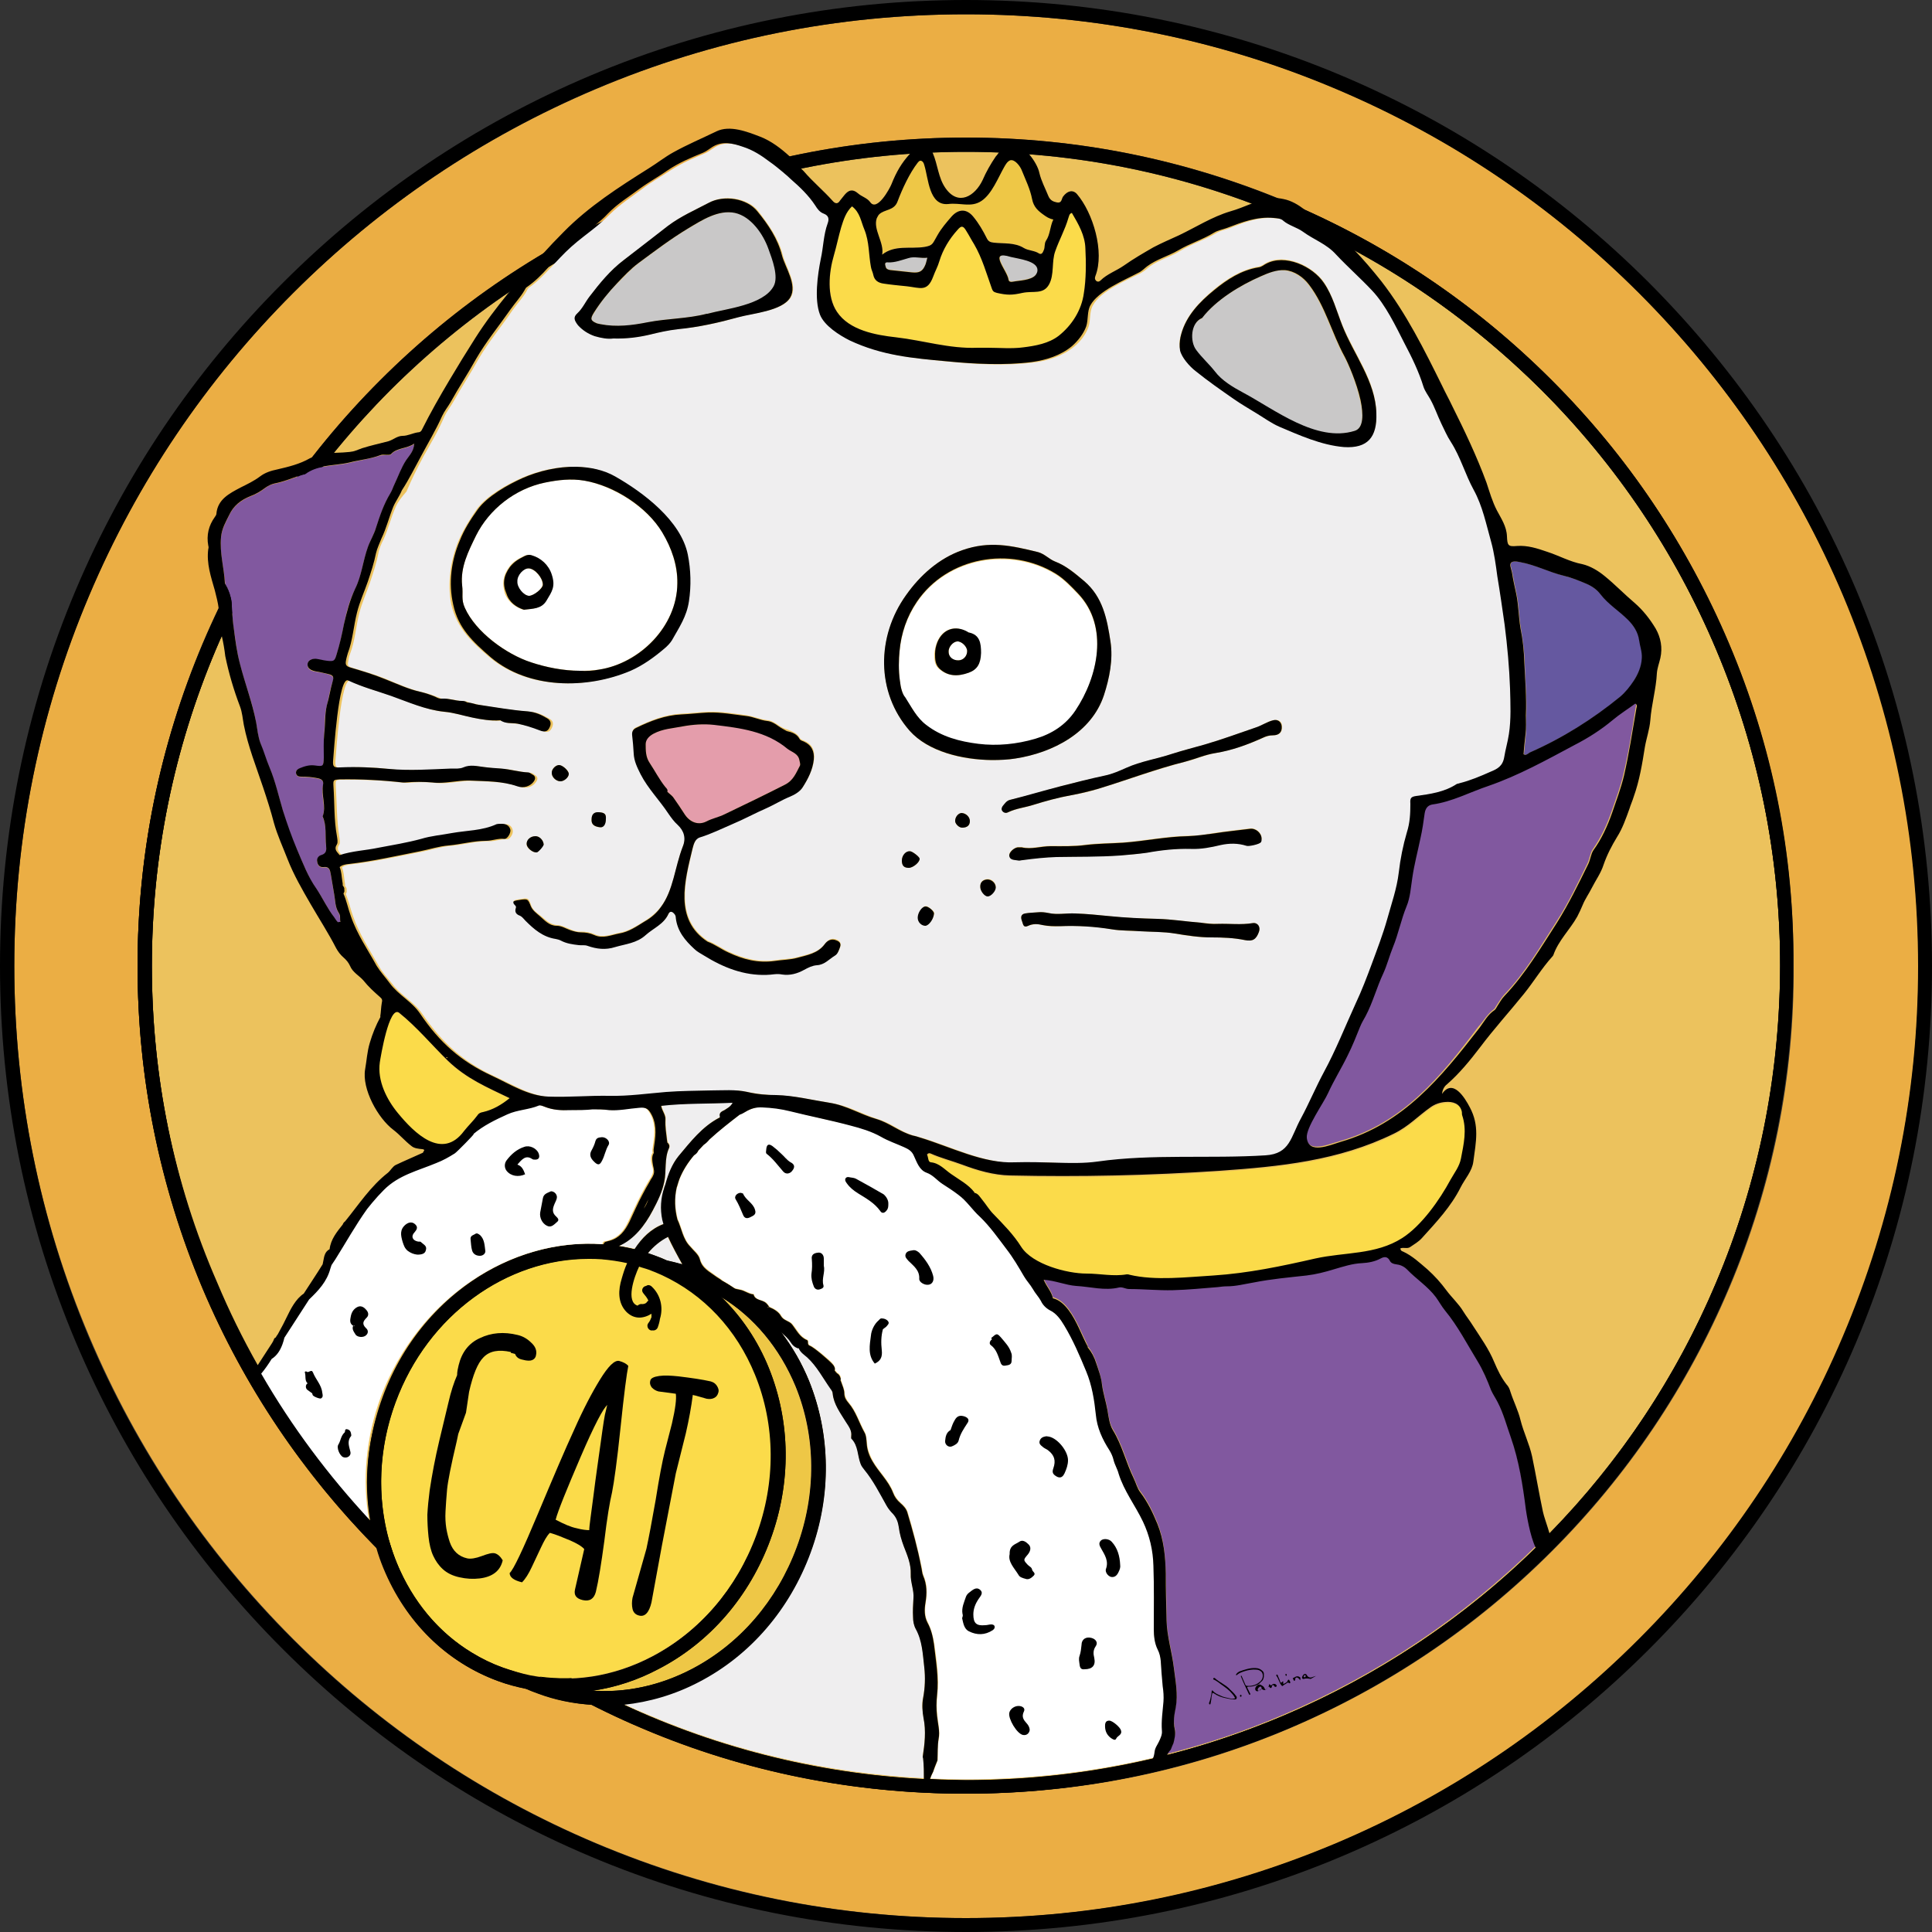<?xml version="1.0" encoding="utf-8"?>
<!-- Generator: Adobe Illustrator 22.1.0, SVG Export Plug-In . SVG Version: 6.00 Build 0)  -->
<svg version="1.1" xmlns="http://www.w3.org/2000/svg" xmlns:xlink="http://www.w3.org/1999/xlink" x="0px" y="0px"
	 viewBox="0 0 500 500" style="enable-background:new 0 0 500 500;" xml:space="preserve">
<rect x="0" y="0" width="500" height="500" fill="#333333" stroke="none"/>
<style type="text/css">
	.st0{fill:#ECC25D;}
	.st1{fill:#EBAE44;}
	.st2{display:none;fill:#EFEFEF;}
	.st3{display:none;fill:#E2E2E2;}
	.st4{fill:#EEC746;}
	.st5{fill:#FBDB4A;}
	.st6{fill:#EFEEEF;}
	.st7{fill:#E49DAB;}
	.st8{fill:#C9C8C8;}
	.st9{fill:#FFFFFF;}
	.st10{fill:#6558A0;}
	.st11{fill:#81589F;}
	.st12{display:none;}
	.st13{display:inline;}
</style>
<g id="Layer_5">
</g>
<g id="Layer_1">
	<g>
		<path class="st0" d="M399,101c-19.3-19.3-41.9-34.5-67-45.1c-26-11-53.6-16.6-82-16.6c-28.4,0-56,5.6-82,16.6
			c-25.1,10.6-47.6,25.8-67,45.1c-19.3,19.3-34.5,41.9-45.1,67c-11,26-16.6,53.6-16.6,82c0,28.4,5.6,56,16.6,82
			c10.6,25.1,25.8,47.6,45.1,67c19.3,19.3,41.9,34.5,67,45.1c26,11,53.6,16.6,82,16.6c28.4,0,56-5.6,82-16.6
			c25.1-10.6,47.6-25.8,67-45.1c19.3-19.3,34.5-41.9,45.1-67c11-26,16.6-53.6,16.6-82c0-28.4-5.6-56-16.6-82
			C433.5,142.9,418.3,120.4,399,101z"/>
		<path class="st1" d="M424.2,75.8c-22.6-22.6-49-40.4-78.3-52.8C315.5,10.2,283.2,3.7,250,3.7s-65.5,6.5-95.9,19.4
			c-29.3,12.4-55.7,30.2-78.3,52.8s-40.4,49-52.8,78.3C10.2,184.5,3.7,216.8,3.7,250s6.5,65.5,19.4,95.9
			c12.4,29.3,30.2,55.7,52.8,78.3c22.6,22.6,49,40.4,78.3,52.8c30.4,12.8,62.6,19.4,95.9,19.4s65.5-6.5,95.9-19.4
			c29.3-12.4,55.7-30.2,78.3-52.8c22.6-22.6,40.4-49,52.8-78.3c12.8-30.4,19.4-62.6,19.4-95.9s-6.5-65.5-19.4-95.9
			C464.5,124.8,446.8,98.5,424.2,75.8z M447.5,333.4c-10.8,25.5-26.3,48.5-45.9,68.1c-19.7,19.7-42.6,35.1-68.1,45.9
			c-26.4,11.2-54.5,16.8-83.4,16.8c-28.9,0-57-5.7-83.4-16.8c-25.5-10.8-48.5-26.3-68.1-45.9c-19.7-19.7-35.1-42.6-45.9-68.1
			C41.3,307,35.6,278.9,35.6,250c0-28.9,5.7-57,16.8-83.4c10.8-25.5,26.3-48.5,45.9-68.1s42.6-35.1,68.1-45.9
			C193,41.3,221.1,35.6,250,35.6c28.9,0,57,5.7,83.4,16.8c25.5,10.8,48.5,26.3,68.1,45.9c19.7,19.7,35.1,42.6,45.9,68.1
			c11.2,26.4,16.8,54.5,16.8,83.4C464.4,278.9,458.7,307,447.5,333.4z"/>
		<path class="st2" d="M399,101c-19.3-19.3-41.9-34.5-67-45.1c-26-11-53.6-16.6-82-16.6c-28.4,0-56,5.6-82,16.6
			c-25.1,10.6-47.6,25.8-67,45.1c-19.3,19.3-34.5,41.9-45.1,67c-11,26-16.6,53.6-16.6,82c0,28.4,5.6,56,16.6,82
			c10.6,25.1,25.8,47.6,45.1,67c19.3,19.3,41.9,34.5,67,45.1c26,11,53.6,16.6,82,16.6c28.4,0,56-5.6,82-16.6
			c25.1-10.6,47.6-25.8,67-45.1c19.3-19.3,34.5-41.9,45.1-67c11-26,16.6-53.6,16.6-82c0-28.4-5.6-56-16.6-82
			C433.5,142.9,418.3,120.4,399,101z"/>
		<path class="st3" d="M424.2,75.8c-22.6-22.6-49-40.4-78.3-52.8C315.5,10.2,283.2,3.7,250,3.7s-65.5,6.5-95.9,19.4
			c-29.3,12.4-55.7,30.2-78.3,52.8s-40.4,49-52.8,78.3C10.2,184.5,3.7,216.8,3.7,250s6.5,65.5,19.4,95.9
			c12.4,29.3,30.2,55.7,52.8,78.3c22.6,22.6,49,40.4,78.3,52.8c30.4,12.8,62.6,19.4,95.9,19.4s65.5-6.5,95.9-19.4
			c29.3-12.4,55.7-30.2,78.3-52.8c22.6-22.6,40.4-49,52.8-78.3c12.8-30.4,19.4-62.6,19.4-95.9s-6.5-65.5-19.4-95.9
			C464.5,124.8,446.8,98.5,424.2,75.8z M447.5,333.4c-10.8,25.5-26.3,48.5-45.9,68.1c-19.7,19.7-42.6,35.1-68.1,45.9
			c-26.4,11.2-54.5,16.8-83.4,16.8c-28.9,0-57-5.7-83.4-16.8c-25.5-10.8-48.5-26.3-68.1-45.9c-19.7-19.7-35.1-42.6-45.9-68.1
			C41.3,307,35.6,278.9,35.6,250c0-28.9,5.7-57,16.8-83.4c10.8-25.5,26.3-48.5,45.9-68.1s42.6-35.1,68.1-45.9
			C193,41.3,221.1,35.6,250,35.6c28.9,0,57,5.7,83.4,16.8c25.5,10.8,48.5,26.3,68.1,45.9c19.7,19.7,35.1,42.6,45.9,68.1
			c11.2,26.4,16.8,54.5,16.8,83.4C464.4,278.9,458.7,307,447.5,333.4z"/>
		<path d="M426.8,73.2c-23-23-49.7-41-79.5-53.6C316.5,6.6,283.7,0,250,0c-33.7,0-66.5,6.6-97.3,19.6
			c-29.8,12.6-56.5,30.6-79.5,53.6c-23,23-41,49.7-53.6,79.5C6.6,183.5,0,216.3,0,250c0,33.7,6.6,66.5,19.6,97.3
			c12.6,29.8,30.6,56.5,53.6,79.5c23,23,49.7,41,79.5,53.6c30.8,13,63.6,19.6,97.3,19.6c33.7,0,66.5-6.6,97.3-19.6
			c29.8-12.6,56.5-30.6,79.5-53.6c23-23,41-49.7,53.6-79.5c13-30.8,19.6-63.6,19.6-97.3c0-33.7-6.6-66.5-19.6-97.3
			C467.8,122.9,449.7,96.2,426.8,73.2z M476.9,345.9c-12.4,29.3-30.2,55.7-52.8,78.3c-22.6,22.6-49,40.4-78.3,52.8
			c-30.4,12.8-62.6,19.4-95.9,19.4s-65.5-6.5-95.9-19.4c-29.3-12.4-55.7-30.2-78.3-52.8c-22.6-22.6-40.4-49-52.8-78.3
			C10.2,315.5,3.7,283.2,3.7,250s6.5-65.5,19.4-95.9c12.4-29.3,30.2-55.7,52.8-78.3s49-40.4,78.3-52.8C184.5,10.2,216.8,3.7,250,3.7
			s65.5,6.5,95.9,19.4c29.3,12.4,55.7,30.2,78.3,52.8c22.6,22.6,40.4,49,52.8,78.3c12.8,30.4,19.4,62.6,19.4,95.9
			S489.8,315.5,476.9,345.9z"/>
		<path d="M401.6,98.4c-19.7-19.7-42.6-35.1-68.1-45.9C307,41.3,278.9,35.6,250,35.6c-28.9,0-57,5.7-83.4,16.8
			C141,63.3,118.1,78.7,98.4,98.4S63.3,141,52.5,166.6C41.3,193,35.6,221.1,35.6,250c0,28.9,5.7,57,16.8,83.4
			c10.8,25.5,26.3,48.5,45.9,68.1c19.7,19.7,42.6,35.1,68.1,45.9c26.4,11.2,54.5,16.8,83.4,16.8c28.9,0,57-5.7,83.4-16.8
			c25.5-10.8,48.5-26.3,68.1-45.9c19.7-19.7,35.1-42.6,45.9-68.1c11.2-26.4,16.8-54.5,16.8-83.4c0-28.9-5.7-57-16.8-83.4
			C436.7,141,421.3,118.1,401.6,98.4z M444.1,332c-10.6,25.1-25.8,47.6-45.1,67c-19.3,19.3-41.9,34.5-67,45.1
			c-26,11-53.6,16.6-82,16.6c-28.4,0-56-5.6-82-16.6c-25.1-10.6-47.6-25.8-67-45.1c-19.3-19.3-34.5-41.9-45.1-67
			c-11-26-16.6-53.6-16.6-82c0-28.4,5.6-56,16.6-82c10.6-25.1,25.8-47.6,45.1-67c19.3-19.3,41.9-34.5,67-45.1
			c26-11,53.6-16.6,82-16.6c28.4,0,56,5.6,82,16.6c25.1,10.6,47.6,25.8,67,45.1s34.5,41.9,45.1,67c11,26,16.6,53.6,16.6,82
			C460.6,278.4,455.1,306,444.1,332z"/>
	</g>
	<g>
		<path class="st4" d="M198.9,354.1c5.6,13.9,5.8,29.6,0.4,44.3h0c-5.4,14.7-15.6,26.6-28.9,33.5c-5.6,2.9-11.5,4.8-17.5,5.7
			c8.8,0.6,17.8-1.2,26.1-5.6c12.4-6.5,22.1-17.7,27.1-31.5c5.1-13.8,4.9-28.6-0.3-41.6c-4.1-10-10.8-18-19.4-23.2
			C191.8,340.6,196,346.9,198.9,354.1z"/>
		<path class="st5" d="M168.7,428.6c12.4-6.5,22.1-17.7,27.1-31.5c5.1-13.8,4.9-28.6-0.3-41.6c-4.8-11.7-13.3-20.8-24.1-25.8
			c-1.1-0.5-2.2-1-3.4-1.4c-4-1.5-8.2-2.3-12.3-2.6c-1.1-0.1-2.2-0.1-3.4-0.1c-21.1,0-41.6,14.5-50,37.2
			c-5.1,13.8-4.9,28.6,0.3,41.6c4.1,10,10.8,18,19.4,23.2c2.5,1.5,5.2,2.9,8.1,3.9c2.3,0.8,4.7,1.5,7,2
			C147.7,435.5,158.6,433.9,168.7,428.6z"/>
		<path d="M179.7,328.2c-2.4-0.9-4.8-1.5-7.2-2c5.2,2.3,9.9,5.5,14,9.4c8.6,5.2,15.3,13.3,19.4,23.2c5.3,13,5.4,27.8,0.3,41.6
			c-5.1,13.8-14.7,25-27.1,31.5c-8.4,4.4-17.4,6.3-26.1,5.6c-2.3,0.3-4.7,0.5-7,0.5c-3.3,0-6.6-0.3-9.8-1c1,0.5,2.1,0.9,3.2,1.3
			c5.5,2,11.2,3,17,3c8.3,0,16.6-2.1,24.5-6.2c13.3-6.9,23.5-18.8,28.9-33.5h0c5.4-14.7,5.2-30.4-0.4-44.3
			C203.7,343.5,193.2,333.1,179.7,328.2z"/>
		<path d="M153,437.6c5.9-0.8,11.8-2.7,17.5-5.7c13.3-6.9,23.5-18.8,28.9-33.5h0c5.4-14.7,5.2-30.4-0.4-44.3
			c-2.9-7.2-7.2-13.5-12.4-18.5c-4.1-3.9-8.8-7.1-14-9.4c-1.1-0.5-2.1-0.9-3.2-1.3c-27.7-10.2-59.3,6.3-70.4,36.7
			c-5.4,14.7-5.2,30.4,0.4,44.3c5.7,13.9,16.2,24.3,29.6,29.2c2.4,0.9,4.8,1.5,7.2,2c3.2,0.7,6.5,1,9.8,1
			C148.3,438.1,150.6,437.9,153,437.6z M130.2,431.6c-2.8-1-5.5-2.3-8.1-3.9c-8.6-5.2-15.3-13.3-19.4-23.2
			c-5.3-13-5.4-27.8-0.3-41.6c8.4-22.8,28.9-37.2,50-37.2c1.1,0,2.2,0,3.4,0.1c4.1,0.3,8.2,1.2,12.3,2.6c1.1,0.4,2.3,0.9,3.4,1.4
			c10.8,5,19.3,14,24.1,25.8c5.3,13,5.4,27.8,0.3,41.6c-5.1,13.8-14.7,25-27.1,31.5c-10.1,5.3-21,6.9-31.5,4.9
			C134.9,433.1,132.5,432.4,130.2,431.6z"/>
	</g>
</g>
<g id="Layer_2">
	<path class="st6" d="M102.4,131.2c-1.2,2.7-1.9,5.6-3.1,8.3c-0.6,1.2-1.2,2.5-1.4,3.8c-0.5,2.5-1.3,4.9-2.1,7.3
		c-0.9,2.7-2.1,5.3-2.8,8c-0.9,3.5-1.1,7.2-2.4,10.6c-0.3,0.7-0.4,1.4-0.5,2.1c-0.2,0.8,0,1.2,1,1.5c3,0.9,6.1,1.8,9,3
		c3.1,1.3,6.2,2.7,9.5,3.4c1.2,0.3,2.4,0.7,3.6,1.2c0.6,0.2,1.1,0.5,1.8,0.5c1.7-0.2,3.4,0.6,5.2,0.6c0.5,0,0.9,0.1,1.3,0.4
		c0.1,0,0.2,0,0.2,0c0.7,0.1,1.4,0.3,2.2,0.5c0.2,0,0.4,0,0.6,0.1c4.2,0.7,8.4,1.4,12.7,1.7c1.9,0.1,3.4,0.9,5,1.8
		c0.9,0.5,1.1,1.2,0.7,2.2c-0.5,1.2-1.2,1.5-2.7,0.9c-1.8-0.8-3.6-1.3-5.6-1.7c-1.5-0.3-3.2,0.1-4.5-0.9l0.1,0l-0.1,0
		c-2.5,0.2-4.9-0.2-7.3-0.7c-2.4-0.5-4.8-1.2-7.2-1.5c-4.9-0.4-9.3-2.5-13.8-4.1c-3.7-1.3-7.6-2.2-11.1-4
		c-2.5-1.2-3.7,18.7-3.9,20.8c-0.1,1.5,0.2,1.8,1.8,1.7c4.2-0.3,8.4-0.1,12.7,0.4c5.4,0.5,10.7,0.1,16.1-0.1c1,0,2.2,0.1,3.1-0.3
		c1.8-0.8,3.5-0.3,5.3-0.1c1.5,0.2,3,0.3,4.5,0.4c2.3,0.1,4.6,0.9,7,1c0.4,0,0.7,0.3,1,0.5c0.9,0.5,1,1.1,0.4,1.9
		c-0.8,1.2-2.4,1.8-4.2,1.2c-4-1.4-8.2-1.3-12.3-1.5c-3.2-0.1-6.4,0.9-9.7,0.5c-2.4-0.3-4.7-0.2-7,0c-0.2,0-0.5,0-0.7,0
		c-5.4-0.6-10.8-0.9-16.3-0.8c-1.7,0-1.7,0.1-1.6,1.8c0.3,4.3,0.2,8.6,0.9,12.9c0.1,0.7,0.3,1.6,0,2.1c-0.9,1.3,0.1,2,0.7,2.8
		c3.2-1,6.6-1.2,10-1.9c3.7-0.8,7.5-1.3,11.1-2.3c2.6-0.7,5.3-1,7.9-1.5c3.9-0.7,7.9-0.6,11.6-2.3c0.4-0.2,0.9-0.1,1.4-0.1
		c1.2-0.1,2,0.5,2.2,1.6c0.2,0.8-0.7,2.4-1.6,2.3c-1.6-0.1-3.1,0.6-4.7,0.5c-3.3,0-6.5,0.9-9.7,1.2c-2.5,0.2-4.9,1-7.4,1.5
		c-6.2,1.2-12.3,2.6-18.5,3.3c-0.8,0.1-1.6,0.2-2.3,0.8c0.5,1.2,0.5,2.4,0.7,3.7c0.1,0.4,0.1,0.7,0.1,1.1c0.3,0.3,0.5,0.7,0.4,1.1
		c0.1,0.3,0,0.7-0.2,0.9c0,0,0,0.1,0,0.1c0.8,1.9,1.2,3.9,1.9,5.8c1.6,4.6,4.3,8.7,6.7,12.9c0.9,1.6,2.2,3,3.4,4.5
		c2.3,3.1,5.7,4.7,7.8,7.8c5.1,7.4,10.5,12.4,18.8,16.2c4.6,2.1,9.3,5.1,14.4,5.3c5.3,0.2,10.6-0.3,15.9-0.2c4.8,0.1,9.7-0.6,14.6-1
		c3.8-0.3,7.7-0.3,11.6-0.4c3.2-0.1,6.3-0.3,9.4,0.4c2.5,0.5,5,0.7,7.5,0.8c4.4,0.1,9.3,1.3,13.8,2c4.4,0.7,7.9,2.9,12.1,4.2
		c3.4,1,5.8,3.4,9.5,4.3c0.6,0.2,1.2,0.3,1.8,0.5c7.9,2.4,16.4,6.8,24.6,6.4c3.6-0.2,7.1-0.1,10.6,0.1c3.6,0.1,7.2,0.2,10.8-0.3
		c14-2,29.1-0.7,43.4-1.6c6.5-0.4,6.6-4.7,9.2-9.6c2.1-3.9,3.8-8,5.9-11.9c3.1-5.7,5.5-11.8,8.2-17.7c1.6-3.4,2.9-6.9,4.2-10.3
		c1.4-3.8,2.9-7.7,4-11.6c1.1-4,2.5-7.9,3-12.1c0.4-3.5,1.1-7,2.1-10.4c0.7-2.5,0.9-4.9,0.9-7.4c0-1.4,0.2-1.8,1.5-2
		c3.6-0.6,7.3-1,10.5-3.1c0.2-0.1,0.4-0.2,0.7-0.2c2.8-0.7,5.5-1.8,8.1-3c1.7-0.7,3.1-1.4,3.5-3.8c0.3-1.9,0.9-3.9,1.2-5.9
		c0.5-3.9,0.4-7.9,0.3-11.8c-0.2-5.5-0.7-11-1.4-16.5c-0.5-4.2-1.2-8.4-1.9-12.6c-0.5-3-0.8-6-1.6-8.9c-1.3-4.5-2.2-9.1-4.5-13.4
		c-2.2-4-3.4-8.5-5.9-12.4c-1-1.5-1.7-3.2-2.5-4.8c-1-2-1.7-4.2-2.8-6.2c-0.6-1.1-1.4-2.1-1.8-3.3c-1.3-3.9-3.1-7.6-4.9-11.2
		c-2.3-4.5-4.9-10-8.4-13.7c-3-3.2-6.3-6.1-9.3-9.3c-2.5-2.7-5.7-3.8-8.7-6c-1.5-1-3.7-1.6-4.9-2.7c-0.8-0.7-1.7-0.7-2.6-0.8
		c-4.3-0.5-8.2,1-12.1,2.6c-1.1,0.4-2.3,0.6-3.3,1.2c-3,1.8-6.4,2.8-9.3,4.6c-2.6,1.6-5.5,2.3-8,4.1c-0.7,0.6-1.4,1.2-2.3,1.7
		c-3.6,1.8-10.4,4.6-12.4,8.4c-0.9,1.6-0.5,3.7-1.1,5.5c-0.7,2-2.1,3.8-3.7,5.1c-2.9,2.4-6.6,3.6-10.4,4.1c-7.1,0.9-14.9,0.5-22-0.2
		c-8.9-0.9-16.8-1.5-25.1-5.4c-2.7-1.3-6.6-3.8-7.7-6.7c-1.5-3.9-0.6-10.3,0.2-14.3c0.6-3.1,0.7-6.3,1.8-9.3c0.4-1.1,0.3-2-1-2.5
		c-1-0.4-1.6-1.3-2.2-2.1c-1.7-2.6-3.9-4.8-6.3-6.8c-0.6-0.5-1.2-1.1-1.8-1.6c0,0-0.1-0.1-0.1-0.1c-1.2-1-2.4-2-3.7-2.9
		c-2.1-1.6-4.3-2.9-6.8-3.8c-2.6-0.9-5.3-1.6-7.9,0c-0.8,0.5-1.6,1.1-2.4,1.5c-3.1,1.3-6.2,2.6-9.1,4.5c-2.4,1.6-5,3-7.3,4.8
		c-2.8,2.1-5.8,4-8.3,6.5c-1.1,1.1-2.2,2.1-3.4,3.1c-2.2,1.8-4.6,3.5-6.7,5.4c-1.9,1.7-3.6,3.6-5.3,5.4c-1.8,1.9-3.6,3.8-5.7,5.2
		c-0.2,0.2-0.4,0.5-0.5,0.8c-1,1.8-2.4,3.2-3.6,4.9c-2.9,4.3-6.3,8.3-8.9,12.8c-2.1,3.8-4.5,7.4-6.6,11.2c-0.7,1.2-1.6,2.3-2.2,3.6
		c-1.5,3.6-3.5,6.9-5.4,10.3c-1.6,3-3.1,6-4.4,9.1C104,128.6,103,129.8,102.4,131.2z M235.2,224.6c-1.2,0-1.8-0.6-1.8-1.9
		c0-1.3,1-2.4,2.1-2.4c0.6,0,2.4,1.4,2.5,1.9C238.1,223.1,236.3,224.6,235.2,224.6z M239.6,239.5c-1.1,0.1-2-0.9-2-2.1
		c0-1.2,1.1-2.8,2-2.9c0.6,0,2.2,1.3,2.2,1.8C241.6,237.7,240.5,239.4,239.6,239.5z M249,214.2c-0.8,0-1.7-0.9-1.8-1.6
		c-0.1-1.1,0.8-2.2,1.7-2.2c1.1,0,2.1,1,2.1,2.1C251,213.6,250.3,214.2,249,214.2z M255.6,231.9c-0.8,0-1.9-1.4-1.9-2.4
		c0-1.2,0.6-1.9,1.8-2c1.1-0.1,2.2,0.9,2.2,2C257.7,230.6,256.5,231.9,255.6,231.9z M325.8,241.2c-0.7,1.9-1.6,2.5-3.6,2.1
		c-2.9-0.6-5.8-0.7-8.7-0.7c-3.2,0-6.3-0.4-9.4-1c-3-0.5-6.1-0.5-9.1-0.6c-2.4-0.1-4.9-0.1-7.3-0.5c-4.4-0.8-8.9-1-13.4-0.8
		c-1.5,0.1-3,0.1-4.5-0.3c-1.2-0.3-2.5-0.3-3.7,0.2c-1.3,0.6-1.3-0.4-1.6-1.2c-0.4-1-0.3-1.8,0.8-2c1.1-0.2,2.2-0.2,3.3-0.3
		c0.9-0.1,1.9,0,2.8,0.2c2.3,0.5,4.6,0,6.8,0.1c3,0.1,6,0.4,9,0.7c4.1,0.5,8.2,0.6,12.3,0.7c3.8,0.1,7.5,0.7,11.3,1
		c1.5,0.1,3,0.3,4.4,0.3c3-0.1,6,0.3,9-0.2C325.5,238.7,326.3,239.9,325.8,241.2z M326.3,217.9c-0.3,0.5-3.1,1.1-3.7,0.9
		c-2.2-0.7-4.4-0.8-6.7-0.2c-2.5,0.6-5,1-7.7,1c-3.8-0.1-7.7,0.3-11.4,1c-2.3,0.4-4.5,0.6-6.8,0.7c-5.5,0.4-11,0.3-16.6,0.4
		c-2.9,0.1-5.8,0.4-8.7,0.8c-0.4,0-0.8,0.2-1.2,0.1c-0.9-0.2-2,0-2.3-1.2c-0.2-0.8,1.2-2,2.2-2.2c0.3,0,0.6,0,1,0
		c2.5,0.6,5-0.3,7.5-0.3c3,0,6,0.1,9-0.3c3.2-0.4,6.5-0.4,9.7-0.6c5.7-0.4,11.3-1.6,16.9-1.7c2.2,0,4.4-0.3,6.6-0.7
		c3.1-0.5,6.3-0.8,9.4-1.2c1.5-0.2,3,1.1,3,2.5C326.5,217.3,326.4,217.7,326.3,217.9z M305.5,87.1c0.1-0.3,0.1-0.5,0.2-0.8
		c1.3-4.7,4.8-8.3,8.5-11.4c3.4-2.8,7-5.1,11.5-5.9c0.8-0.1,1.3-0.6,1.9-0.9c4.9-2.7,12.1,0.7,15,4.9c2.3,3.4,3.3,7.4,4.8,11.1
		c3,7.4,8.6,14.4,8.8,22.7c0.2,6.1-2.2,9.1-8.4,8.7c-5.9-0.4-11.6-3-16.8-5.3c-2-0.8-3.7-2.2-5.6-3.3c-2.1-1.3-4.2-2.5-6.2-3.9
		c-3.3-2.3-6.6-4.6-9.7-7.1c-1.6-1.3-3.7-3.6-4.1-5.6C305.2,89.4,305.2,88.3,305.5,87.1z M303.4,195.1c2.8-0.9,5.6-1.6,8.4-2.4
		c4.4-1.3,8.8-2.9,13.2-4.4c1.6-0.5,2.9-1.6,4.6-1.9c1.2-0.3,2.2,0.3,2.2,1.6c0.1,1.5-0.7,2.3-2.3,2.3c-0.9,0-1.7,0.3-2.5,0.6
		c-4,1.8-8,3.2-12.4,4c-2.6,0.4-5.1,1.6-7.7,2.2c-7.7,2-15.2,4.8-22.8,7.1c-2.2,0.7-4.5,1.2-6.8,1.6c-3.3,0.6-6.6,1.5-9.8,2.5
		c-2.2,0.7-4.4,0.9-6.5,1.9c-0.5,0.2-1.1,0.2-1.5-0.3c-0.3-0.4-0.2-1,0.1-1.3c0.5-0.7,1-1.4,1.9-1.6c4.4-1,8.7-2.3,13-3.5
		c3.9-1,7.8-1.9,11.7-2.8c1.9-0.4,3.8-1.2,5.5-2C295.5,197,299.6,196.4,303.4,195.1z M234.5,154c3.6-5.1,8.5-9.5,14.5-11.6
		c7.1-2.5,12.7-1.3,19.7,0.5c1.6,0.4,2.8,1.8,4.3,2.4c2.9,1.1,5.2,3,7.6,5.1c4.8,4.1,5.9,9.8,6.8,15.7c0.7,4.6-0.3,9.5-1.7,13.8
		c-3.2,9.7-13.2,14.9-22.9,16.4c-1.9,0.3-3.9,0.4-6.1,0.4c-7.7,0-16.6-2.2-21.3-7.6C226.7,179.1,226.9,164.7,234.5,154z M144.8,198
		c0.9,0.1,2.5,1.5,2.4,2.3c0,0.9-1.3,2-2.3,1.9c-1.2-0.1-2.2-1.2-2.1-2.3C142.8,198.9,143.9,197.9,144.8,198z M138.6,216.4
		c1,0,2,1,2.1,2.1c0,0.3-1.5,2.1-1.8,2.1c-1,0.1-2.6-1.1-2.6-2C136.2,217.4,137.3,216.4,138.6,216.4z M207,191
		c0.1,0.2,0.3,0.3,0.4,0.4c0.1,0,0.2,0.1,0.2,0.1c0.2,0.1,0.3,0.1,0.5,0.2c2.1,0.9,2.8,2.5,2.6,4.7c-0.3,2.7-1.5,5-2.9,7.2
		c-0.7,1.1-2.1,1.9-3.3,2.4c-2.1,0.8-3.9,2.1-5.9,2.9c-3,1.3-6,2.9-9,4.2c-2.7,1.1-5.4,2.5-8.3,3.4c-1.4,0.4-1.7,1.9-2,3
		c-2,8.4-4.7,18.3,3.9,24c0,0-0.1,0-0.1,0l0.1,0c1.9,0.7,3.5,1.9,5.4,2.8c3.9,1.8,7.7,2.8,12,2.2c1.9-0.3,4-0.3,5.8-0.8
		c2.5-0.7,5.4-1.1,7.1-3.5c0.8-1,1.8-1.6,3.1-1c0.7,0.3,1.1,0.8,0.9,1.7c-0.3,0.9-0.6,1.8-1.3,2.2c-1.5,0.9-2.7,2.4-4.7,2.5
		c-1.2,0.1-2.3,0.6-3.3,1.2c-1.7,1-3.7,1.5-5.7,1.2c-1.4-0.2-2.7,0.1-4,0.1c-6,0.2-11.3-1.9-16.2-5c-0.9-0.5-1.8-1-2.5-1.7
		c-2.4-2.2-4.4-4.6-4.8-8c0-0.4-0.1-0.8-0.4-1.1c-0.5-0.6-1.2-0.8-1.5,0c-1.2,2.7-3.9,3.7-5.9,5.5c-2.3,2.1-5.2,2.2-7.9,3.1
		c-2.5,0.7-4.8,0.5-7.1-0.3c-0.8-0.3-1.6-0.1-2.3-0.2c-1.6-0.2-3.2-0.3-4.7-1.2c-0.4-0.2-0.9-0.4-1.3-0.4c-3.3-0.5-5.6-2.5-7.8-4.7
		c-0.4-0.4-0.7-1-1.4-1.3c-0.8-0.4-1.5-0.9-1.1-2c0.2-0.7-1-0.9-0.6-1.7c0.5-0.3,1-0.3,1.6-0.4c2.1-0.4,2.2-0.3,2.9,1.7
		c0.4,1.1,1.4,1.8,2.3,2.5c1.3,1,2.4,2.4,4.4,2.5c1.1,0,2.3,0.7,3.4,1.1c0.9,0.4,1.8,0.7,2.8,0.6c1.2,0,2.4,0.2,3.5,0.7
		c2.2,1,4.3,0,6.4-0.4c2.4-0.4,4.5-1.8,6.6-3.1c1.8-1.1,3.1-2.3,4.2-3.7c3.3-4.5,3.6-10.4,5.7-15.7c0.9-2.2,0.3-4.1-1.3-5.6
		c-1-0.9-1.7-1.9-2.4-2.9c-2.3-3.5-5.3-6.5-7.2-10.2c-0.9-1.7-1.7-3.4-1.8-5.4c-0.1-1.6-0.2-3.1-0.4-4.7c-0.1-1,0.2-1.6,1-1.9
		c3.7-1.8,7.5-3.3,11.7-3.5c2.3-0.1,4.7-0.4,7-0.5c3.3-0.1,6.6,0.5,9.8,0.9c1.9,0.3,3.6,1.1,5.5,1.3c1,0.1,1.9,0.7,2.8,1.3
		c0.7,0.5,1.5,0.9,2.3,1.1C205,189.3,206.3,189.7,207,191z M153.1,212c0.1-1.3,0.7-1.8,1.9-1.8c1.5,0.1,1.9,0.5,1.8,1.8
		c-0.1,1.3-0.7,2.2-1.5,2.1C153.7,214,153,213.3,153.1,212z M149.6,81c1.4-1.3,2.1-2.9,3.2-4.4c2.6-3.4,5.3-6.7,8.7-9.3
		c3.9-2.9,7.7-5.9,11.5-8.9c3.3-2.5,7-4.1,10.6-6c3.8-2.1,9.9-1.2,12.6,2.2c2.7,3.5,5.3,7.1,6.4,11.5c0.8,3.1,3.9,7.6,2.1,10.8
		c-2.1,3.6-9.8,4.1-13.4,5.1c-5.1,1.5-10.4,2.7-15.7,3.1c-2.4,0.2-4.8,0.8-7.2,1.4c-3,0.7-6.1,1.1-9.5,1c-1.4,0.2-3.1-0.1-4.8-0.6
		c-1.8-0.5-3.1-1.4-4.2-2.9C148.7,82.8,148.5,82,149.6,81z M118.7,139.9c1.2-2.8,2.8-5.4,4.6-8c2.5-3.5,7.8-6.5,11.7-8.2
		c4.1-1.8,9.1-3,13.9-2.9c3.6,0.1,7,0.8,10,2.5c7.3,4.1,17.1,11.4,18.8,20.2c0.8,4,0.9,8.1,0.3,12.1c-0.5,3.9-2.5,6.7-4.4,10.1
		c-0.5,0.8-1.1,1.5-1.9,2.1c-2.7,2.3-5.6,4.4-8.8,5.8c-11.3,4.8-26.3,4.8-36.2-3.5c-4.6-3.9-8.4-7.5-9.9-13.6
		C115.7,150.9,116.6,145,118.7,139.9z"/>
	<path class="st7" d="M176.6,188c-2.6,0.5-5.2,0.6-7.5,1.9c-1.2,0.6-2,1.4-2,2.7c0,1.6,0.1,3.3,1,4.8c1.4,2.1,2.5,4.4,4.1,6.3
		c0.3,0.4,0.6,0.7,0.5,1.2c0.5,0.5,1.1,0.8,1.5,1.4c1,1.4,2,2.8,2.9,4.3c1.4,2.1,3.6,3.1,5.7,2c1.6-0.8,3.3-1.1,4.8-1.9
		c5.2-2.5,10.3-5,15.5-7.6c2.2-1.1,2.9-3,3.9-4.9c0.2-0.4,0-0.9-0.1-1.4c-0.3-1.8-1.9-2.1-3-3.1c-5.5-4.6-12.3-5.3-19-6.2
		C182.1,187.3,179.4,187.5,176.6,188z"/>
	<g>
		<path class="st8" d="M261.1,72.3c0.1,0.6,0.6,0.6,1.2,0.5c1.3-0.3,4.6-0.3,5.8-1.7c0.3-0.3,0.5-0.8,0.5-1.3c0-2.4-5-2.8-6.8-3.4
			C255.6,64.5,260.8,69.9,261.1,72.3z"/>
		<path class="st8" d="M235.1,66.7c-1.7,0.5-3.4,1.1-5.3,1.1c-0.9,0-0.8,0.6-0.6,1.1c0.2,0.6,0.6,0.9,1.2,0.9
			c1.9,0.2,3.7,0.4,5.6,0.6c1.9,0.2,2.8-0.3,3.5-2c0.2-0.5,0.3-1,0.5-1.8C238.3,66.9,236.6,66.3,235.1,66.7z"/>
	</g>
	<g>
		<path class="st9" d="M120.3,157.3c2.8,6.2,10.7,12,17.1,14.1c4,1.3,8.4,2.2,12.7,2.2c1.7,0,3.3-0.1,4.9-0.3
			c10.6-1.7,20.2-11.3,20.3-22.3c0-4.7-1.5-9.2-3.9-13.2c-4-6.6-12.6-12-20.1-13.4c-3.5-0.6-6.9-0.2-10.3,0.5
			c-7.7,1.6-14.4,6.8-17.8,13.7c-2,4.1-4.1,8.2-3.6,12.9C119.9,153.8,119.3,155.1,120.3,157.3z M131.8,146.7
			c1.1-1.5,2.4-2.1,3.8-2.8c0.6-0.3,1.3-0.4,1.8-0.2c2.5,0.7,4.5,2.5,5.2,5c1,3.2,0.1,4.4-1.4,6.8c-1.3,2.1-3.4,2-5.8,2.3
			c-1.9-0.6-3.8-1.9-4.7-4.1C129.9,151.2,130.1,149,131.8,146.7z"/>
		<path class="st9" d="M239.7,187.8c4,3.1,8.8,4.3,13.5,4.9c4.9,0.6,9.8,0.1,14.7-1.3c4.3-1.3,7.9-3.6,10.4-7.3
			c5.9-8.8,8.7-21.8,0.8-30.2c-1.7-1.8-3.7-3.9-5.8-5.2c-11.8-7.3-28.2-4.4-36,7.2c-2.6,3.8-4.1,8.2-4.5,12.8c-0.2,2-0.3,5,0.1,7.7
			c0.2,1.7,0.7,3.3,1.4,4.4C236,183.1,237.3,185.9,239.7,187.8z M242.5,166.2c1.4-3.4,4.5-4.5,7.8-2.7c0.1,0.1,0.3,0.1,0.4,0.2
			c2.8,0.7,3.1,2.8,3.1,5.3c0,2.7-0.9,4.3-3.2,5.1c-2.7,1-5.4,1-7.7-1.1c-1.1-1-1.1-2.5-1.1-3.8
			C241.9,168.2,242.1,167.2,242.5,166.2z"/>
	</g>
	<path class="st4" d="M228.4,65.8c3.3-2.7,7.2-1.4,11-2c2.2-0.4,2-0.8,3.3-3c1.1-1.7,2.4-3.3,3.7-4.9c1.8-2,3.9-2,5.6,0.1
		c1.4,1.7,2.5,3.7,3.5,5.6c0.4,0.8,0.8,1,1.8,1.1c2.6,0.3,5.5-0.1,7.8,1.4c1.2,0.8,2.7,0.7,3.9,1.4c0.7,0.4,0.9-0.3,1.2-0.8
		c0.4-0.8,0-1.7,0.6-2.5c1.1-1.6,1-3.6,1.9-5.5c-1-0.2-1.7-0.7-2.5-1.2c-1.5-1-2.6-2.1-3-4.1c-0.5-2.6-1.6-5.1-2.7-7.5
		c-0.4-0.9-1.8-2.9-3-2.5c-0.7,0.3-1.2,1-1.5,1.7c-1.6,2.7-3.2,7-5.9,8.8c-2.7,1.8-5.5,0.4-8.6,0.8c-5,0.6-5.2-6.5-6.2-10.1
		c-0.2-0.6-0.6-1.3-1.1-1.1c-0.2,0.1-0.4,0.3-0.6,0.5c-2.1,2.8-4,6.8-5.2,10c-0.9,2.4-3.4,1.9-4.8,3.4c-0.3,0.3-0.5,0.6-0.6,1
		C225.9,59.4,228.9,62.8,228.4,65.8z"/>
	<g>
		<path class="st9" d="M136.8,154.2c1.2,0.1,3.6-1.8,3.6-2.9c0.1-1.7-2-4.1-3.6-4.2c-1.4-0.1-3.1,1.7-3.1,3.3
			C133.7,152,135.4,154.1,136.8,154.2z"/>
		<path class="st9" d="M248,170.9c1.3,0,2.3-1.1,2.3-2.4c0-1.2-1.5-2.6-2.6-2.5c-1.1,0.1-2.2,1.4-2.2,2.7
			C245.5,170,246.5,171,248,170.9z"/>
	</g>
	<g>
		<path class="st8" d="M154.6,83.7c0.3,0.1,0.6,0.2,0.9,0.2c4.1,0.9,8.2,0.3,12.2-0.5c5.1-1,10.2-0.9,15.3-2.2c0.1,0,0.1,0,0.2,0
			c4.8-1.3,14.4-2.1,17.1-7.1c1.4-2.5-0.4-7.1-1.3-9.6c-1.4-3.9-4.5-8.5-8.7-9.4c-4.3-0.9-8.6,1.9-12.1,4c-4.5,2.7-8.7,5.9-12.9,9
			c-1.9,1.4-3.8,3.5-5.5,5.2c-2.3,2.3-4.3,4.8-6,7.6C152.7,82.5,152.8,83,154.6,83.7z"/>
		<path class="st8" d="M314.3,96.2c1.9,2.4,4.7,4.1,7.3,5.5c8.1,4.4,19,13,28.9,9.9c2.4-0.7,2.4-4.2,1.5-8c-1-4.5-3.1-9.5-4.1-11.2
			c-3.3-6-5-13.1-9.2-18.6c-1.5-2-3.8-3.6-6.3-3.8c-2.2-0.2-4.2,0.7-6.2,1.6c-5.3,2.3-11.6,6.1-15.2,10.8c-3,1.2-3.2,6.1-1.6,8.4
			C310.9,92.7,312.8,94.3,314.3,96.2z"/>
	</g>
	<path class="st5" d="M231.9,87.3c7.1,0.7,13.9,3,21.1,2.7c0.9,0,1.7,0,2.6,0c3,0,6.2,0.3,9.2-0.1c3.2-0.4,6.7-1,9.2-3
		c3.4-2.8,5.9-6.7,6.5-11c0.5-3.7,0.5-7.9,0.4-11.6c-0.2-3.5-1.8-6.4-3.5-9.2c-0.7,0.3-0.8,0.8-0.9,1.3c-0.9,3.1-2.3,5.7-3.4,8.6
		c-1,2.7-0.2,6-1.6,8.6c-1.4,2.7-4.1,1.6-6.9,2.2c-2.7,0.6-3.9,0.7-6.6,0c-0.3-0.1-0.7-0.2-0.9-0.4c-0.2-0.2-0.3-0.5-0.4-0.7
		c-1.4-3.9-2.5-7.9-4.6-11.5c-0.7-1.1-1.2-2.3-2-3.4c-0.9-1.4-1.3-1.4-2.3-0.3c-2.1,2.4-3.7,5.2-4.7,8.1c-0.4,1.4-1.1,2.7-1.6,4
		c-1.5,4-3.4,2.8-6.7,2.5c-2-0.2-4.1-0.5-6.1-0.7c-1.4-0.2-2.4-0.8-2.7-2.3c-0.1-0.7-0.4-1.3-0.6-2c-0.7-3.2-0.5-6.6-1.7-9.7
		c-0.8-2.1-1.1-4.4-3.2-6c-1.6,1.5-2.2,3.4-2.8,5.4c-0.7,2.4-1.2,4.9-1.9,7.3c-1.3,4.4-1.8,10.6,0.9,14.6
		C219.9,85.5,226.6,86.8,231.9,87.3z"/>
	<path class="st10" d="M424.3,165.7c-0.3-2.1-1.4-3.8-2.9-5.3c-2.3-2.3-5-4-7.1-6.6c-0.9-1.1-2.2-2.1-3.6-2.7
		c-1.9-0.8-3.9-1.6-5.9-2.1c-3.8-0.9-7.3-2.8-11.2-3.5c-0.5-0.1-0.9-0.2-1.4-0.2c-0.9,0-1.4,0.3-1.2,1.3c0.1,0.5,0.3,1.1,0.4,1.6
		c0.3,1.8,0.7,3.7,1.1,5.5c0.6,3,0.6,6,1.1,8.9c0.5,2.9,0.9,5.9,1,8.9c0.1,4.5,0.6,9.1,0.4,13.6c-0.1,1.6,0,3.3-0.1,4.9
		c-0.2,1.7-0.3,3.4-0.5,5.2c0.5,0.3,0.7,0.1,0.9,0c0.3-0.2,0.5-0.4,0.8-0.5c8.4-3.7,16.2-8.6,23.3-14.4c1.4-1.2,2.6-2.6,3.5-4.1
		c1.1-1.8,2-3.7,2.2-5.9C425.2,168.7,424.5,167.2,424.3,165.7z"/>
	<g>
		<path class="st9" d="M155.9,322c0-0.4,0.3-0.8,0.8-0.8c0.3,0,0.6-0.1,0.8-0.2c2.5-0.7,4-2.5,5.1-4.9c1.1-2.3,2.1-4.6,3.3-6.9
			c0.6-1.2,1.3-2.4,2-3.6c0.3-0.5,0.6-0.9,0.8-1.4c0.5-1,0.3-1.7,0-2.7c-0.3-1.2-0.4-2.3,0.2-3.2c-0.1-0.4-0.1-0.7,0-1.2
			c0.4-2.8,0.9-5.7-0.4-8.4c-0.9-1.8-1.4-2.3-3.4-2.1c-2.6,0.2-5.2,0.8-7.8,0.6c-1.4-0.1-2.8-0.2-4.2-0.2c-1.8,0.2-3.7,0.3-5.5,0.2
			c-0.1,0-0.2,0-0.3,0c-2.3,0.2-4.6,0-6.7-0.9c-0.4-0.2-1-0.4-1.4-0.3c-2.6,1.1-5.6,1.2-8.2,2.3c-3.1,1.4-6.1,2.9-8.8,5.1
			c0,0,0,0,0,0c0,0,0.1,0,0.1,0c0.2,0-4.3,4.6-4.9,5c-1.6,1.1-3,1.8-4.8,2.5c-4.7,2-9.7,3.1-13.5,6.9c-1.1,1.1-2.1,2.2-3.1,3.4
			c-0.4,0.5-0.9,1.1-1.3,1.6c-3,4.2-5.5,8.7-8.2,13c-0.3,0.5-0.7,1-1,1.5c-0.1,0.3-0.2,0.6-0.3,0.9c-0.9,3.4-3.1,5.7-5.5,8
			c-2.1,3.3-4.3,6.6-6.4,9.9c-0.2,0.6-0.3,1.2-0.5,1.7c-0.6,1.5-1.4,2.9-2.8,3.8c-0.8,1.3-1.7,2.6-2.7,3.8
			c7.9,13.6,17.3,26.3,28.2,38c-1.8-10.5-0.8-21.5,3.1-32C108.3,336,132.1,320.3,155.9,322z"/>
		<path class="st9" d="M300.7,432.8c-0.2-2-0.1-4.1-1-6c-0.9-1.6-1-3.5-1-5.2c0-5.5,0.1-11-0.1-16.5c-0.1-4-1-7.9-2.7-11.4
			c-2-4.2-4.9-7.9-6.3-12.4c-0.4-1.2-1-2.3-1.3-3.5c-0.2-0.9-0.6-1.8-1.1-2.6c-1.8-2.8-3.1-5.8-3.5-9.2c-0.4-3.8-1-7.7-2.5-11.2
			c-1.7-4.1-3.4-8.1-5.7-11.9c-0.9-1.5-2-3-3.7-3.9c-1-0.5-1.8-1.5-2.3-2.4c-0.6-1.2-1.4-2.1-2.1-3.1c-0.7-1.2-1.6-2.1-2.3-3.3
			c-1.4-2.4-2.8-4.8-4.5-7c-2.2-2.9-4.3-5.9-6.9-8.4c-1.9-1.9-3.4-4.1-5.6-5.7c-1.3-1-2.7-1.9-4.1-2.8c-1.4-0.9-2.5-2.3-4.1-2.9
			c-1.9-0.7-2.5-2.7-3.3-4.4c-0.5-1.1-1.4-1.7-2.5-2.2c-2-0.9-4.1-1.6-6-2.7c-2.5-1.4-5.2-2.2-7.9-2.9c-5.2-1.3-10.4-2.3-15.6-3.7
			c-2.4-0.6-4.8-0.9-7.2-1c-1.6-0.1-2.9,0.4-4.3,1.1c-0.5,0.3-1.1,0.6-1.6,0.8c-2.6,2-5.3,4.1-7.8,6.4c-0.5,0.5-0.9,1-1.5,1.4
			c-0.5,0.5-1,1-1.4,1.5c-0.2,0.5-0.6,0.9-1.1,1.2c-1.6,1.9-2.9,4-3.8,6.2c-0.1,0.3-0.2,0.6-0.3,0.9c-0.1,0.4-0.2,0.9-0.4,1.3
			c-0.7,2.7-0.5,5.4,0.2,8.2c1.1,2.3,1.4,5.1,3.3,7l-0.1-0.1l0.1,0.1c0.9,1.1,2.2,2,2.5,3.3c0.6,2.3,2.5,3.1,4.1,4.4
			c0.6,0.4,1.2,0.7,1.7,1.2c0,0,0,0,0,0c1.1,0.6,2.2,1.3,3.2,2c0.4,0.1,0.9,0.2,1.4,0.3c1.2,0.2,2.3,1.1,3.5,1.2
			c0.4,1.7,2.2,1.4,3.2,2.2c0.3,0.3,0.6,0.7,0.9,1.1c-0.1,0-0.3-0.1-0.4-0.1c0,0-0.1,0.1-0.1,0.1c0.2,0,0.4,0,0.5,0
			c1.2,0.5,2.5,1.3,3,2.3c0.7,1.3,2.1,1.2,2.9,2.2c1.2,1.4,2,3.3,3.8,4c0.6,0.2-0.1,1.2,0.8,1.5c1,0.4,5.2,3.9,5.8,4.7
			c0.5,0.6,0.7,1.1,0.6,1.7c0.2,0.2,0.4,0.4,0.6,0.7c0.5,0.2,0.8,0.7,0.9,1.2c0,0.2,0,0.4,0,0.6c0.1,0.1,0.1,0.3,0.2,0.5
			c0.3,1,0.8,2,0.8,2.9c0.1,1.1,0.5,1.7,1.1,2.5c1.9,2.2,2.7,5.1,4.1,7.6c0.4,0.8,0.5,1.9,0.6,2.9c0.1,1.6,0.7,3.1,1.5,4.6
			c1.6,2.8,4.1,5,5.3,8.1c0.4,1,1,1.9,1.9,2.7c0.7,0.6,1.5,1.4,1.8,2.4c1.4,4.6,2.6,9.3,3.6,14.1c0.2,0.8,0.2,1.6,0.5,2.3
			c1,2.3,1,4.6,0.6,7c-0.3,1.8-0.3,3.6,0.5,5.1c0.9,1.8,1.4,3.7,1.7,5.6c0.6,4.4,1.3,8.7,0.8,13.2c-0.2,1.8-0.2,3.6,0,5.4
			c0.2,2,0.7,4,0.4,5.9c-0.4,1.9-0.3,3.8-0.3,5.6c-0.4,1-0.7,1.9-1.1,2.9c-0.3,0.6-0.6,1.2-0.8,1.9c3.1,0.1,6.2,0.2,9.3,0.2
			c16.5,0,32.6-1.9,48.4-5.6c0.3-0.5,0.4-1.1,0.5-1.8c0.2-1.1,0.8-1.9,1.2-2.8c0.4-0.9,0.8-1.7,0.7-2.7c-0.2-2.5,0.2-5,0.4-7.5
			c0.1-1.3,0-2.7-0.2-4C300.9,435.1,300.8,433.9,300.7,432.8z"/>
	</g>
	<g>
		<path class="st5" d="M378.4,287.9c-0.4-2-2.3-2.6-4.3-2.4c-1.3,0.1-2.7,0.6-3.7,1.3c-3.3,2.3-5.7,5-9.6,6.9
			c-14.3,7-29.4,8.5-45.1,9.6c-18,1.2-36.1,1.7-54.2,1.2c-4.3-0.1-8.4-1.4-12.4-2.8c-2.7-1-5.6-1.7-8.2-2.9
			c-0.3-0.1-0.6-0.1-0.9,0.3c0.4,0.6,0.1,1.9,1,2c2.3,0.2,3.6,1.9,5.2,3c2.1,1.5,4.5,2.7,6.1,4.8l-0.1,0.1l0.1,0
			c1,0.2,1.5,1.1,2,1.8c1,1.2,1.8,2.6,2.9,3.7c2.6,2.6,5.2,5.2,7.2,8.5c2.8,4.5,11.7,6.9,16.9,6.9c3.5,0,6.9,0.7,10.4,0.2
			c0.2,0,0.5,0,0.7,0.1c6.7,1.6,14.9,0.6,21.7,0.2c9.1-0.6,17.7-2.4,26.4-4.4c7.6-1.7,15.6-0.9,22.5-5.3c5-3.2,9.7-9.9,12.5-15.1
			c1-1.8,2.3-3.4,2.7-5.5c0.7-3.7,1.5-7.4,0.3-11.2C378.3,288.3,378.4,288.1,378.4,287.9z"/>
		<path class="st5" d="M103.2,262.2c-2.6-2-4.8,11.5-5,12.8c-0.7,4.7,1.8,9.6,4.7,13.2c4.2,5.1,11.4,12.3,17.1,4.6
			c1.1-1.4,2.4-2.7,3.5-4.1c0.3-0.5,0.9-0.7,1.4-0.8c2.6-0.6,4.8-1.8,6.9-3.6c-5.9-2.9-11-5-16-9.7
			C111.7,270.4,107.9,265.8,103.2,262.2z"/>
	</g>
	<g>
		<g>
			<path class="st11" d="M386.6,261.2c0.3-0.2,0.4-0.6,0.7-1c0.6-0.9,1.2-1.9,1.9-2.7c5.5-5.7,9.4-12.5,13.6-19
				c3.1-4.8,5.5-9.9,8-15c0.6-1.2,0.7-2.7,1.4-3.7c2.1-3,3.6-6.2,4.8-9.6c1.1-3.2,2.3-6.3,3.1-9.7c1.4-5.8,2.3-11.6,3.2-17.4
				c0.1-0.4,0.3-0.9-0.3-1.2c-2,1.4-4.1,2.7-5.9,4.3c-3,2.5-6.4,4.6-9.8,6.4c-7.3,3.8-14.4,7.8-22.3,10.6c-4.8,1.7-9.4,4.1-14.5,4.8
				c-1.2,0.2-1.8,0.9-2,2.3c-0.3,2.2-0.7,4.3-1.1,6.5c-0.7,3.4-1.7,6.7-2.1,10.2c-0.3,2.5-0.5,5-1.5,7.4c-1.4,3.4-2.1,7.1-3.5,10.5
				c-0.9,2.2-1.5,4.7-2.5,6.8c-1.7,3.7-2.7,7.6-4.6,11.1c-0.5,0.9-1,1.7-1.4,2.7c-1,2.5-2,5-3.2,7.4c-1.6,3.3-3.6,6.5-5.1,9.8
				c-1.1,2.5-5.8,9.1-5.5,11.6c0.5,4.3,5.8,1.8,8.8,1c16.3-4.7,25.9-16.5,35.8-29.6C384,264.2,384.9,262.4,386.6,261.2z"/>
			<path class="st11" d="M391,371.7c-1.1-3.1-1.9-6.2-3.4-9.1c-0.5-1.1-1.2-2-1.7-3.1c-1.1-2.5-2.1-5.1-3.5-7.5
				c-2.7-4.4-5.1-9.1-8.4-13.1c-0.9-1.1-1.6-2.3-2.4-3.5c-2.1-2.8-5.1-4.8-7.5-7.2c-0.7-0.7-1.7-1.1-2.8-1.3
				c-0.7-0.1-1.3-0.2-1.6-0.9c-0.6-1.2-1.5-1.1-2.4-0.6c-1.5,0.8-3.1,1.1-4.8,1.2c-2.5,0.2-4.9,0.9-7.3,1.6
				c-2.3,0.7-4.7,1.4-7.1,1.6c-4.6,0.5-9.1,1-13.6,1.8c-2.3,0.4-4.6,1-7,1c-0.8,0-1.6,0.1-2.3,0.2c-3.9,0.3-7.7,0.7-11.6,0.8
				c-3.8,0.1-7.6-0.3-11.4-0.3c-0.9,0-1.6-0.6-2.6-0.4c-3.7,1-7.4-0.1-11.1-0.4c-2.8-0.2-5.4-1.4-8.4-1.6c0.7,1.7,2,3.1,2.4,4.8
				c0,0,0,0,0,0c1.7,0.5,3,1.7,4,3c2.2,2.9,3.4,6.3,5,9.5c0,0.1,0,0.2,0,0.2l0,0.1l0-0.1c1,1.2,1.7,2.6,2.2,4.1
				c0.6,1.9,1.2,3.6,1.5,5.6c0.3,2.2,1,4.3,1.4,6.5c0.3,1.8,0.5,3.7,1.4,5.2c2.4,3.9,3.5,8.4,5.4,12.5c0.6,1.2,0.9,2.6,1.7,3.6
				c1.9,2.5,3.2,5.2,4.4,8.1c1.7,4.2,2.1,8.5,2.2,12.9c0.1,4,0.2,8,0.2,12.1c0.1,4.2,1.4,8.2,1.9,12.4c0.4,3.4,1.1,6.7,0.5,10.1
				c-0.4,1.9-0.7,3.7-0.3,5.6c0.3,1.3,0,2.5-0.3,3.7c-0.2,0.6-0.5,1.2-0.7,1.7c-0.4,0.4-0.8,0.8-0.9,1.4
				c10.2-2.6,20.1-5.9,29.9-10.1c24.5-10.4,46.5-25.1,65.6-43.8c-1.5-3.2-2.5-9.3-2.6-10C394.1,384,393.1,377.7,391,371.7z"/>
		</g>
		<path class="st11" d="M58.6,151.8c0.1,0.3,0.3,0.5,0.4,0.8c0.6,1.4,1,2.9,1,4.4c0,0.6,0,1.2,0.1,1.8c0.1,1.3,0.2,2.6,0.4,3.9
			c0.5,3.1,0.8,6.2,1.6,9.2c1.3,5.1,3.3,10,4.2,15.2c0.3,1.8,0.5,3.7,1.1,5.3c0.8,2.1,1.5,4.3,2.4,6.4c1.5,3.6,2.3,7.3,3.4,11
			c1,3.5,2.2,6.9,3.7,10.2c1.5,3.4,2.8,7,5,10.1c1.7,2.4,2.8,5.1,4.6,7.4c0.3,0.4,0.6,1,1,1.3c0.1-0.1,0.3-0.1,0.4-0.1
			c0.1,0,0.1,0,0.2,0c-0.2-0.8,0-1.6-0.4-2.3c-1-1.4-0.9-3.1-1.2-4.8c-0.3-1.8-0.6-3.6-0.9-5.3c-0.2-1.1-0.4-2-1.9-1.8
			c-0.9,0.1-1.5-0.5-1.6-1.4c-0.1-0.8,0.3-1.5,1-1.7c1.4-0.3,1.4-1.3,1.3-2.4c-0.3-2.5,0.2-5.2-0.9-7.6c0.9-2.7-0.5-5.5,0.1-8.2
			c0.2-1.1-0.3-1.5-1.4-1.7c-1.4-0.3-2.8-0.4-4.2-0.4c-0.7,0-1.3-0.2-1.4-1c-0.1-0.7,0.4-1,1-1.2c1.3-0.5,2.5-0.8,3.9-0.7
			c2.2,0.3,2.2,0.2,2.3-2c0.1-2-0.1-4.1,0.1-6.1c0.2-2.5,0-5,0.7-7.5c0.5-2.1,0.8-4.2,1.5-6.2c0.3-0.9,0.2-1.4-0.9-1.8
			c-1.2-0.4-2.5-0.6-3.7-0.8c-1.3-0.2-2-0.9-1.9-1.9c0.1-0.9,1-1.5,2.2-1.3c0.9,0.1,1.9,0.4,2.8,0.5c1.8,0.3,2,0.1,2.5-1.6
			c0.8-2.6,1.4-5.2,1.9-7.8c0.6-3.1,1.4-6.3,2.9-9.2c1.7-3.4,2-7.3,3.3-10.8c0.6-1.7,1.5-3.3,2.1-5c1-3.1,2-6.1,3.7-8.9
			c0.5-0.7,0.7-1.6,1.1-2.4c1-2,1.7-4.2,3-6.2c0.8-1.2,2-2.4,2.1-4.3c-2,1.4-4.4,1-6,2.7c-0.3,0.3-0.9,0.2-1.4,0.2
			c-0.5,0-0.9,0-1.4,0.1c-2.6,0.9-5.3,1.2-8,1.9c-2.2,0.5-4.5,0.6-6.7,1c-1.6,0.3-3.2,0.8-4.7,1.9c-0.2,0.1-0.5,0.1-0.7,0.2
			c-0.4,0.1-0.8,0.2-1.1,0.4c-2,0.7-4,1.5-6.1,1.9c-0.9,0.2-1.7,0.5-2.4,1.1c-1.2,0.9-2.5,1.7-3.9,2.2c-2.5,1-4.4,2.5-5.5,4.9
			c-0.9,1.8-1.9,3.6-2.1,5.7c-0.4,4.1,0.8,8,1.1,12C58.2,151.3,58.5,151.6,58.6,151.8z"/>
	</g>
	<g>
		<path class="st6" d="M167.7,324.3c0.6,0.2,1.1,0.4,1.7,0.6c1.1,0.4,2.2,0.8,3.2,1.3c1.3,0.3,2.6,0.6,3.9,1
			c-1.2-2.3-2.6-4.7-3.7-7.1C170.8,321.1,169.1,322.6,167.7,324.3z"/>
		<g>
			<path class="st6" d="M187.6,287.2c0.7-0.5,1.5-0.7,2.1-1.9c-6.3,0.3-12.4,0.1-18.5,0.8c0.2,1.3,1.2,2.3,1.1,3.6
				c-0.1,1.8,0.2,3.5,0.4,5.2c0,0.2,0.1,0.5,0.1,0.7c0.4,0.3,0.7,0.9,0.4,1.5c-1.3,2.7-0.7,5.8-1.2,8.6c-0.5,2.6-1.8,5.1-3,7.5
				c-2,3.8-4.9,7.5-8.8,9.2c1.4,0.2,2.7,0.5,4.1,0.8c1.8-2.9,4.2-5.3,7.5-6.5c-0.1-0.4-0.2-0.7-0.3-1.1c-0.6-2.8-0.4-5.6,0.5-8.3
				c0,0,0,0,0-0.1c0.1-0.2,0.2-0.5,0.3-0.8c0.7-2.6,1.7-5.3,3.4-7.3c3.1-3.7,6.1-7.6,10.5-9.9c0.2-0.1,0.2-0.1,0.2-0.3
				C186,287.9,186.9,287.6,187.6,287.2z"/>
			<path class="st6" d="M239,444.4c-0.3-1.7-0.5-3.6-0.1-5.1c0.5-2.7,0.6-5.3,0.3-8c-0.4-3.4-0.4-6.8-2.2-9.9
				c-0.5-0.9-0.7-1.9-0.7-3c-0.1-1.6,0-3.3,0.1-4.9c0.2-2.1-0.8-4.2-0.7-6.3c0.1-2.6-1-4.9-1.8-7.2c-0.6-1.6-1.1-3.3-1.3-5
				c-0.1-1.3-0.6-2.4-1.5-3.4c-0.6-0.7-1.3-1.4-1.7-2.2c-1.7-3.2-3.4-6.4-5.7-9.2c-0.4-0.5-0.7-1-1-1.6c-0.8-2.1-0.5-4.6-2.3-6.4
				c-0.1-0.1-0.1-0.5-0.1-0.7c0.2-1.5-0.7-2.5-1.4-3.7c-1.5-2.3-3.2-4.5-3.4-7.3c0-0.5-0.3-0.9-0.6-1.3c-2-2.7-3.5-5.8-6-8.1
				c-0.8-0.7-1.8-1.3-2.2-2.4l-0.1-0.1l0.1,0.2c-0.9-0.3-1.5-0.8-2-1.5c-0.7-1.1-1.6-1.9-2.6-2.7c2.9,3.8,5.4,8.1,7.3,12.7
				c5.6,13.9,5.8,29.6,0.4,44.3h0c-5.4,14.7-15.6,26.6-28.9,33.5c-6.3,3.3-12.8,5.3-19.5,5.9c2.2,1,4.4,2,6.6,2.9
				c22.6,9.6,46.5,15,71.1,16.3c0.1-1.8,0-3.6-0.2-5.4c0-0.1-0.1-0.3-0.1-0.4C239.3,451.2,239.7,447.9,239,444.4z"/>
		</g>
	</g>
</g>
<g id="Layer_4">
	<g>
		<path d="M447.5,166.6c-10.8-25.5-26.3-48.5-45.9-68.1C383,79.8,361.5,65,337.7,54.3c-1.7-1.3-3.5-2.4-5.6-2.8
			c-0.5-0.1-1-0.2-1.5-0.2c-2.3-0.1-4.5,0.6-6.7,1.4c-1.8,0.7-3.7,1.5-5.5,2c-4.7,1.4-8.9,4.1-13.3,6.2c-2.2,1-4.5,2-6.6,3.1
			c-2.6,1.5-5.2,3-7.6,4.7c-2,1.4-4.4,2.2-6.1,3.9c-0.3,0.3-0.7,0.4-1.1,0.1c-0.4-0.4-0.4-0.8-0.2-1.3c2.4-6.2-0.6-16.3-4.8-21.2
			c-1.1-1.2-2.5-0.8-3.6,0.7c-0.4,0.6-0.3,1.7-1.5,1.5c-1-0.2-1.8-0.5-2.3-1.7c-0.8-2-1.8-3.8-2.3-5.9c-0.3-1.5-1.4-3.4-2.6-4.8
			c-0.3-0.4-0.7-0.9-1-1.2c-0.9-1-2.2-1.7-3.6-1.5c-1.4,0.1-2.5,1.1-3.4,2.3c-0.2,0.3-0.4,0.6-0.7,0.9c-1.3,1.9-2.5,4-3.4,6.1
			c-2,4.2-6.3,6.8-9.6,2.1c-1.9-2.7-2-6.1-3.3-9.1c-0.3-0.7-0.7-1.5-1.2-2.1c-0.3-0.4-0.7-0.8-1.2-0.8c-0.3,0-0.6,0.3-0.8,0.5
			c-1,0.9-1.9,1.8-2.8,2.7c-2,2.2-3.4,4.5-4.7,7.8c-0.4,1-3.7,7.2-5.5,4.6c-0.8-1.1-2.2-1.4-3.2-2.3c-1.3-1.1-2.3-0.9-3.4,0.4
			c-0.4,0.5-0.8,1-1.2,1.5c-0.6,1-1.3,0.8-1.9,0.1c-2.4-2.7-5.1-4.9-7.5-7.7c-0.2-0.2-0.4-0.4-0.6-0.6c-1-1.1-2-2.1-3-3.2
			c-2.3-2.1-4.8-4-7.6-5.1c-3.4-1.3-7.9-3.1-11.4-1.4c-3.7,1.8-7.5,3.4-11.1,5.4c-2.2,1.2-4.2,2.8-6.3,4.1
			c-7.8,4.9-15.6,9.9-22.1,16.5c-1.9,1.9-3.8,3.9-5.6,5.9c-3,3.2-5.9,6.5-8.7,9.9c-3.1,3.8-6,7.6-8.6,11.7
			c-2.3,3.6-4.5,7.2-6.7,10.9c-2.5,4.2-4.9,8.4-7.1,12.8c-0.2,0.5-0.6,0.7-1.1,0.7c-1.3,0.2-2.6,0.9-3.9,0.9c-1.4,0-2.4,1-3.7,1.4
			c-2.3,0.6-4.6,1.1-6.8,1.8c-0.2,0.1-0.3,0.1-0.5,0.2c-0.4,0.1-0.7,0.3-1.1,0.4c-1,0.4-2.2,0.4-3.3,0.5c-0.8,0-1.5,0.1-2.3,0.1
			c-0.4,0-0.9,0.1-1.3,0.2c0,0,0.1-0.1,0.1-0.1c-0.2,0-0.4,0.1-0.6,0.1c-0.5,0.1-1.1,0.2-1.6,0.2c0,0.1,0.1,0.2,0.1,0.3
			c-0.9,0.2-1.6,0.2-2.3,0.4c-0.2,0.1-0.5,0.2-0.7,0.3c-2.6,1.5-5.5,2.2-8.5,2.9c-1.5,0.3-3.1,0.8-4.4,1.8c-1.6,1.2-3.3,2-5.1,2.9
			c-2.8,1.5-5.9,3-6.2,6.8c0,0.3-0.3,0.6-0.4,0.8c-1.6,2.2-2.2,4.7-1.7,7.4c0.1,0.3,0.1,0.6,0,0.9c-0.5,3.7,0.7,7.2,1.7,10.7
			c0.4,1.6,0.8,3.1,1,4.7c-1.4,3-2.8,6-4.1,9.1C41.3,193,35.6,221.1,35.6,250c0,28.9,5.7,57,16.8,83.4c10.6,25.1,25.8,47.7,45,67.2
			c0.5,1.8,1.1,3.5,1.8,5.2c5.7,13.9,16.2,24.3,29.6,29.2c2.4,0.9,4.8,1.5,7.2,2c1,0.5,2.1,0.9,3.2,1.3c4.5,1.7,9.2,2.6,13.9,2.9
			c4.4,2.2,8.8,4.3,13.4,6.2c26.4,11.2,54.5,16.8,83.4,16.8c28.9,0,57-5.7,83.4-16.8c25.5-10.8,48.5-26.3,68.1-45.9
			c19.7-19.7,35.1-42.6,45.9-68.1c11.2-26.4,16.8-54.5,16.8-83.4C464.4,221.1,458.7,193,447.5,166.6z M226.9,56.5
			c0.2-0.4,0.4-0.8,0.6-1c1.4-1.4,3.9-0.9,4.8-3.4c1.2-3.2,3.1-7.3,5.2-10c0.2-0.2,0.3-0.4,0.6-0.5c0.6-0.1,1,0.6,1.1,1.1
			c1.1,3.5,1.2,10.6,6.2,10.1c3.1-0.4,5.9,1,8.6-0.8c2.7-1.8,4.3-6,5.9-8.8c0.4-0.7,0.8-1.4,1.5-1.7c1.2-0.4,2.6,1.5,3,2.5
			c1,2.5,2.2,4.9,2.7,7.5c0.4,2.1,1.6,3.1,3,4.1c0.7,0.5,1.4,1,2.5,1.2c-0.9,1.9-0.8,3.9-1.9,5.5c-0.5,0.8-0.2,1.7-0.6,2.5
			c-0.2,0.5-0.5,1.2-1.2,0.8c-1.2-0.8-2.7-0.7-3.9-1.4c-2.4-1.5-5.2-1.1-7.8-1.4c-0.9-0.1-1.4-0.3-1.8-1.1c-1-2-2.1-3.9-3.5-5.6
			c-1.7-2.1-3.8-2.1-5.6-0.1c-1.3,1.5-2.7,3.1-3.7,4.9c-1.3,2.2-1.1,2.6-3.3,3c-3.8,0.6-7.7-0.6-11,2
			C228.9,62.8,225.9,59.4,226.9,56.5z M268.5,69.9c0,0.5-0.2,0.9-0.5,1.3c-1.2,1.4-4.4,1.4-5.8,1.7c-0.5,0.1-1.1,0.1-1.2-0.5
			c-0.3-2.4-5.5-7.8,0.6-5.9C263.6,67,268.5,67.5,268.5,69.9z M240,66.7c-0.2,0.7-0.3,1.3-0.5,1.8c-0.7,1.7-1.5,2.2-3.5,2
			c-1.9-0.2-3.7-0.4-5.6-0.6c-0.6-0.1-1.1-0.3-1.2-0.9c-0.2-0.6-0.3-1.2,0.6-1.1c1.8,0.1,3.5-0.6,5.3-1.1
			C236.6,66.3,238.3,66.9,240,66.7z M215.8,66.1c0.7-2.4,1.2-4.9,1.9-7.3c0.6-1.9,1.2-3.9,2.8-5.4c2.1,1.6,2.3,3.9,3.2,6
			c1.3,3.2,1.1,6.5,1.7,9.7c0.1,0.7,0.5,1.4,0.6,2c0.3,1.5,1.3,2.1,2.7,2.3c2,0.3,4.1,0.5,6.1,0.7c3.4,0.4,5.2,1.5,6.7-2.5
			c0.5-1.4,1.2-2.6,1.6-4c0.9-3,2.6-5.8,4.7-8.1c1-1.2,1.5-1.1,2.3,0.3c0.7,1.1,1.3,2.3,2,3.4c2.1,3.6,3.2,7.6,4.6,11.5
			c0.1,0.3,0.2,0.5,0.4,0.7c0.2,0.2,0.6,0.3,0.9,0.4c2.7,0.6,3.9,0.6,6.6,0c2.8-0.6,5.4,0.5,6.9-2.2c1.4-2.6,0.6-5.9,1.6-8.6
			c1-2.9,2.5-5.5,3.4-8.6c0.2-0.5,0.2-1.1,0.9-1.3c1.7,2.9,3.4,5.8,3.5,9.2c0.2,3.7,0.2,7.9-0.4,11.6c-0.6,4.4-3.1,8.3-6.5,11
			c-2.6,2-6,2.6-9.2,3c-3,0.4-6.2,0.1-9.2,0.1c-0.9,0-1.7,0-2.6,0c-7.3,0.3-14.1-1.9-21.1-2.7c-5.3-0.6-12.1-1.8-15.3-6.6
			C213.9,76.7,214.5,70.5,215.8,66.1z M109,118c1.8-3.4,3.8-6.7,5.4-10.3c0.6-1.3,1.5-2.4,2.2-3.6c2.1-3.8,4.5-7.4,6.6-11.2
			c2.6-4.5,5.9-8.5,8.9-12.8c1.2-1.7,2.6-3.2,3.6-4.9c0.2-0.3,0.3-0.6,0.5-0.8c2.2-1.5,4-3.3,5.7-5.2c1.7-1.9,3.4-3.8,5.3-5.4
			c2.2-1.9,4.5-3.6,6.7-5.4c1.2-1,2.4-2,3.4-3.1c2.5-2.6,5.5-4.4,8.3-6.5c2.3-1.7,4.9-3.1,7.3-4.8c2.8-1.9,5.9-3.2,9.1-4.5
			c0.9-0.4,1.6-1,2.4-1.5c2.6-1.6,5.3-0.9,7.9,0c2.5,0.8,4.7,2.2,6.8,3.8c1.3,0.9,2.5,1.9,3.7,2.9c0,0,0.1,0.1,0.1,0.1
			c0.6,0.5,1.2,1,1.8,1.6c2.3,2,4.6,4.2,6.3,6.8c0.5,0.8,1.1,1.7,2.2,2.1c1.3,0.5,1.4,1.4,1,2.5c-1.1,3-1.1,6.2-1.8,9.3
			c-0.8,4-1.7,10.4-0.2,14.3c1.1,2.9,5.1,5.4,7.7,6.7c8.3,3.9,16.2,4.6,25.1,5.4c7.1,0.7,14.9,1.1,22,0.2c3.7-0.5,7.5-1.7,10.4-4.1
			c1.6-1.4,3-3.2,3.7-5.1c0.6-1.8,0.2-3.9,1.1-5.5c2-3.7,8.8-6.5,12.4-8.4c0.9-0.4,1.5-1.1,2.3-1.7c2.4-1.8,5.4-2.6,8-4.1
			c3-1.8,6.4-2.8,9.3-4.6c1-0.6,2.2-0.8,3.3-1.2c3.9-1.5,7.8-3,12.1-2.6c1,0.1,1.9,0.1,2.6,0.8c1.3,1.1,3.5,1.7,4.9,2.7
			c3,2.2,6.2,3.2,8.7,6c3,3.2,6.3,6.1,9.3,9.3c3.5,3.7,6.1,9.2,8.4,13.7c1.9,3.6,3.7,7.3,4.9,11.2c0.4,1.2,1.2,2.2,1.8,3.3
			c1.1,2,1.8,4.1,2.8,6.2c0.8,1.6,1.5,3.3,2.5,4.8c2.5,3.9,3.7,8.4,5.9,12.4c2.3,4.2,3.2,8.8,4.5,13.4c0.8,2.9,1.2,5.9,1.6,8.9
			c0.7,4.2,1.3,8.4,1.9,12.6c0.7,5.5,1.2,11,1.4,16.5c0.1,4,0.3,7.9-0.3,11.8c-0.3,2-0.9,4-1.2,5.9c-0.4,2.4-1.8,3.1-3.5,3.8
			c-2.7,1.2-5.3,2.3-8.1,3c-0.2,0.1-0.5,0.1-0.7,0.2c-3.2,2.1-6.9,2.6-10.5,3.1c-1.4,0.2-1.6,0.6-1.5,2c0,2.5-0.1,4.9-0.9,7.4
			c-1,3.4-1.7,6.9-2.1,10.4c-0.5,4.2-1.9,8.1-3,12.1c-1.1,3.9-2.6,7.8-4,11.6c-1.3,3.5-2.6,6.9-4.2,10.3c-2.7,5.9-5.1,12-8.2,17.7
			c-2.1,3.9-3.8,8-5.9,11.9c-2.7,4.9-2.8,9.2-9.2,9.6c-14.2,0.9-29.4-0.4-43.4,1.6c-3.6,0.5-7.2,0.4-10.8,0.3
			c-3.5-0.1-7.1-0.2-10.6-0.1c-8.2,0.4-16.7-4-24.6-6.4c-0.6-0.2-1.2-0.4-1.8-0.5c-3.6-1-6.1-3.3-9.5-4.3c-4.2-1.2-7.7-3.5-12.1-4.2
			c-4.5-0.7-9.3-1.9-13.8-2c-2.5,0-5-0.2-7.5-0.8c-3.1-0.7-6.3-0.4-9.4-0.4c-3.9,0.1-7.7,0.1-11.6,0.4c-4.9,0.4-9.7,1.1-14.6,1
			c-5.3-0.1-10.7,0.4-15.9,0.2c-5.2-0.2-9.9-3.2-14.4-5.3c-8.3-3.8-13.8-8.8-18.8-16.2c-2.1-3.1-5.6-4.8-7.8-7.8
			c-1.1-1.5-2.4-2.9-3.4-4.5c-2.3-4.2-5.1-8.2-6.7-12.9c-0.7-1.9-1.1-4-1.9-5.8c0,0,0-0.1,0-0.1c0.2-0.3,0.3-0.6,0.2-0.9
			c0.1-0.4-0.1-0.8-0.4-1.1c0-0.4,0-0.7-0.1-1.1c-0.2-1.2-0.2-2.5-0.7-3.7c0.7-0.6,1.5-0.7,2.3-0.8c6.3-0.7,12.4-2.1,18.5-3.3
			c2.5-0.5,4.9-1.3,7.4-1.5c3.3-0.3,6.4-1.2,9.7-1.2c1.6,0,3.1-0.7,4.7-0.5c0.8,0.1,1.7-1.5,1.6-2.3c-0.2-1-1-1.6-2.2-1.6
			c-0.5,0-1,0-1.4,0.1c-3.7,1.7-7.7,1.6-11.6,2.3c-2.6,0.5-5.3,0.7-7.9,1.5c-3.7,1-7.4,1.6-11.1,2.3c-3.3,0.7-6.7,0.8-10,1.9
			c-0.6-0.8-1.6-1.4-0.7-2.8c0.3-0.5,0.1-1.4,0-2.1c-0.8-4.3-0.6-8.6-0.9-12.9c-0.1-1.7,0-1.7,1.6-1.8c5.4-0.1,10.9,0.2,16.3,0.8
			c0.2,0,0.5,0,0.7,0c2.3-0.2,4.7-0.2,7,0c3.2,0.4,6.4-0.6,9.7-0.5c4.1,0.2,8.3,0.1,12.3,1.5c1.7,0.6,3.4-0.1,4.2-1.2
			c0.6-0.8,0.5-1.5-0.4-1.9c-0.3-0.2-0.7-0.5-1-0.5c-2.4-0.1-4.6-0.8-7-1c-1.5-0.1-3-0.2-4.5-0.4c-1.7-0.2-3.5-0.7-5.3,0.1
			c-0.9,0.4-2,0.3-3.1,0.3c-5.4,0.2-10.7,0.6-16.1,0.1c-4.2-0.4-8.4-0.6-12.7-0.4c-1.6,0.1-1.9-0.2-1.8-1.7c0.2-2.1,1.4-22,3.9-20.8
			c3.6,1.7,7.4,2.7,11.1,4c4.5,1.6,8.9,3.6,13.8,4.1c2.4,0.2,4.8,1,7.2,1.5c2.4,0.5,4.8,0.9,7.3,0.7l0.1,0l-0.1,0
			c1.3,1,3,0.6,4.5,0.9c1.9,0.4,3.8,1,5.6,1.7c1.5,0.6,2.2,0.3,2.7-0.9c0.4-0.9,0.2-1.7-0.7-2.2c-1.5-0.9-3-1.6-5-1.8
			c-4.2-0.3-8.5-1.1-12.7-1.7c-0.2,0-0.4-0.1-0.6-0.1c-0.7-0.2-1.4-0.4-2.2-0.5c-0.1,0-0.2,0-0.2,0c-0.4-0.3-0.8-0.4-1.3-0.4
			c-1.8,0-3.4-0.7-5.2-0.6c-0.7,0.1-1.2-0.2-1.8-0.5c-1.2-0.5-2.4-0.9-3.6-1.2c-3.3-0.7-6.4-2.2-9.5-3.4c-2.9-1.2-6-2.1-9-3
			c-0.9-0.3-1.1-0.7-1-1.5c0.1-0.7,0.3-1.4,0.5-2.1c1.3-3.4,1.5-7.1,2.4-10.6c0.7-2.8,1.9-5.4,2.8-8c0.8-2.4,1.6-4.8,2.1-7.3
			c0.3-1.3,0.9-2.5,1.4-3.8c1.3-2.7,2-5.6,3.1-8.3c0.6-1.4,1.6-2.7,2.2-4.2C105.9,124,107.4,120.9,109,118z M378.4,288.6
			c1.3,3.8,0.4,7.5-0.3,11.2c-0.4,2.1-1.7,3.7-2.7,5.5c-2.8,5.2-7.5,11.9-12.5,15.1c-6.9,4.4-14.9,3.6-22.5,5.3
			c-8.8,2-17.3,3.8-26.4,4.4c-6.8,0.4-15,1.4-21.7-0.2c-0.2-0.1-0.5-0.1-0.7-0.1c-3.5,0.6-6.9-0.2-10.4-0.2c-5.1,0-14-2.4-16.9-6.9
			c-2-3.2-4.6-5.8-7.2-8.5c-1.1-1.1-1.9-2.5-2.9-3.7c-0.6-0.7-1-1.6-2-1.8l-0.1,0l0.1-0.1c-1.6-2.1-4-3.3-6.1-4.8
			c-1.6-1.1-3-2.8-5.2-3c-0.8-0.1-0.6-1.3-1-2c0.3-0.4,0.6-0.4,0.9-0.3c2.7,1.2,5.5,1.9,8.2,2.9c4,1.5,8.1,2.7,12.4,2.8
			c18.1,0.4,36.2,0,54.2-1.2c15.7-1.1,30.8-2.6,45.1-9.6c3.9-1.9,6.3-4.6,9.6-6.9c1-0.7,2.3-1.2,3.7-1.3c2-0.2,3.8,0.4,4.3,2.4
			C378.4,288.1,378.3,288.3,378.4,288.6z M347,295.5c-3,0.9-8.3,3.3-8.8-1c-0.3-2.6,4.4-9.1,5.5-11.6c1.5-3.3,3.5-6.5,5.1-9.8
			c1.2-2.4,2.2-4.9,3.2-7.4c0.4-1,0.9-1.8,1.4-2.7c1.9-3.6,2.9-7.5,4.6-11.1c1-2.2,1.6-4.6,2.5-6.8c1.4-3.4,2.1-7.1,3.5-10.5
			c1-2.4,1.1-4.9,1.5-7.4c0.5-3.5,1.4-6.8,2.1-10.2c0.5-2.2,0.8-4.3,1.1-6.5c0.2-1.3,0.8-2.1,2-2.3c5.1-0.7,9.7-3.2,14.5-4.8
			c7.8-2.7,15-6.7,22.3-10.6c3.5-1.8,6.8-3.9,9.8-6.4c1.9-1.6,4-2.9,5.9-4.3c0.6,0.3,0.4,0.8,0.3,1.2c-1,5.8-1.9,11.7-3.2,17.4
			c-0.8,3.3-2,6.5-3.1,9.7c-1.2,3.4-2.7,6.7-4.8,9.6c-0.7,1-0.8,2.5-1.4,3.7c-2.5,5.1-5,10.2-8,15c-4.2,6.5-8.2,13.3-13.6,19
			c-0.8,0.8-1.3,1.8-1.9,2.7c-0.2,0.3-0.4,0.8-0.7,1c-1.8,1.2-2.7,3-3.9,4.6C372.9,278.9,363.2,290.8,347,295.5z M422.8,176.2
			c-1,1.5-2.1,2.9-3.5,4.1c-7.1,5.8-14.9,10.7-23.3,14.4c-0.3,0.1-0.5,0.4-0.8,0.5c-0.2,0.1-0.4,0.3-0.9,0c0.1-1.7,0.3-3.4,0.5-5.2
			c0.2-1.6,0.1-3.3,0.1-4.9c0.2-4.6-0.2-9.1-0.4-13.6c-0.1-3-0.4-6-1-8.9c-0.5-3-0.5-6-1.1-8.9c-0.4-1.8-0.8-3.6-1.1-5.5
			c-0.1-0.5-0.3-1.1-0.4-1.6c-0.2-1,0.4-1.3,1.2-1.3c0.5,0,0.9,0.1,1.4,0.2c3.9,0.7,7.4,2.6,11.2,3.5c2.1,0.5,4,1.3,5.9,2.1
			c1.4,0.6,2.7,1.5,3.6,2.7c2,2.6,4.8,4.3,7.1,6.6c1.5,1.5,2.6,3.2,2.9,5.3c0.2,1.5,0.8,3,0.7,4.6
			C424.8,172.5,423.9,174.5,422.8,176.2z M186.3,289c0,0.2,0,0.3-0.2,0.3c-4.4,2.3-7.4,6.2-10.5,9.9c-1.7,2.1-2.7,4.7-3.4,7.3
			c-0.1,0.3-0.2,0.6-0.3,0.8c0,0,0,0,0,0.1c-0.9,2.6-1.1,5.5-0.5,8.3c0.1,0.4,0.2,0.7,0.3,1.1c-3.2,1.2-5.6,3.6-7.5,6.5
			c-1.4-0.3-2.7-0.6-4.1-0.8c4-1.7,6.8-5.4,8.8-9.2c1.3-2.4,2.5-4.9,3-7.5c0.6-2.8,0-5.9,1.2-8.6c0.3-0.6,0-1.2-0.4-1.5
			c0-0.2-0.1-0.5-0.1-0.7c-0.2-1.7-0.5-3.4-0.4-5.2c0.1-1.3-0.9-2.3-1.1-3.6c6.1-0.7,12.2-0.5,18.5-0.8c-0.6,1.1-1.4,1.4-2.1,1.9
			C186.9,287.6,186,287.9,186.3,289z M172.6,326.2c-1.1-0.5-2.1-0.9-3.2-1.3c-0.6-0.2-1.1-0.4-1.7-0.6c1.4-1.7,3.2-3.2,5.2-4.2
			c1.1,2.4,2.4,4.8,3.7,7.1C175.2,326.8,173.9,326.5,172.6,326.2z M166.6,312.8c0.4-0.8,0.8-1.6,1.2-2.4
			C167.5,311.3,167.1,312.1,166.6,312.8z M115.9,274.5c4.9,4.7,10,6.8,16,9.7c-2.1,1.7-4.3,3-6.9,3.6c-0.6,0.1-1.1,0.3-1.4,0.8
			c-1.1,1.5-2.4,2.7-3.5,4.1c-5.7,7.7-12.9,0.5-17.1-4.6c-2.9-3.5-5.4-8.4-4.7-13.2c0.2-1.3,2.4-14.8,5-12.8
			C107.9,265.8,111.7,270.4,115.9,274.5z M115.5,273.8c0-0.1,0-0.2,0.1-0.2c0.2,0,0.3,0.1,0.1,0.2
			C115.7,273.9,115.6,273.8,115.5,273.8z M57.2,139c0.2-2.2,1.2-3.9,2.1-5.7c1.1-2.4,3-3.9,5.5-4.9c1.4-0.5,2.7-1.3,3.9-2.2
			c0.7-0.5,1.5-0.9,2.4-1.1c2.1-0.4,4.1-1.2,6.1-1.9c0.4-0.1,0.8-0.3,1.1-0.4c0.2-0.1,0.5,0,0.7-0.2c1.4-1.1,3-1.6,4.7-1.9
			c2.2-0.4,4.5-0.5,6.7-1c2.7-0.7,5.4-0.9,8-1.9c0.5-0.2,0.9-0.1,1.4-0.1c0.5,0,1.1,0.1,1.4-0.2c1.6-1.7,4-1.3,6-2.7
			c-0.1,2-1.3,3.1-2.1,4.3c-1.3,2-2,4.1-3,6.2c-0.4,0.8-0.6,1.6-1.1,2.4c-1.7,2.8-2.7,5.8-3.7,8.9c-0.5,1.7-1.5,3.3-2.1,5
			c-1.3,3.6-1.6,7.4-3.3,10.8c-1.4,3-2.2,6.1-2.9,9.2c-0.5,2.6-1.1,5.2-1.9,7.8c-0.5,1.7-0.7,1.8-2.5,1.6c-0.9-0.1-1.9-0.4-2.8-0.5
			c-1.2-0.1-2.1,0.5-2.2,1.3c-0.1,1,0.6,1.6,1.9,1.9c1.2,0.2,2.5,0.5,3.7,0.8c1.1,0.3,1.2,0.8,0.9,1.8c-0.6,2-0.9,4.2-1.5,6.2
			c-0.6,2.5-0.4,5-0.7,7.5c-0.2,2-0.1,4.1-0.1,6.1c-0.1,2.2-0.1,2.3-2.3,2c-1.4-0.2-2.7,0.2-3.9,0.7c-0.5,0.2-1,0.5-1,1.2
			c0.1,0.8,0.6,1,1.4,1c1.4,0,2.8,0.1,4.2,0.4c1.1,0.2,1.6,0.7,1.4,1.7c-0.5,2.7,0.9,5.5-0.1,8.2c1.1,2.4,0.6,5.1,0.9,7.6
			c0.1,1.1,0.1,2-1.3,2.4c-0.7,0.2-1.2,0.9-1,1.7c0.1,0.9,0.7,1.5,1.6,1.4c1.5-0.2,1.7,0.7,1.9,1.8c0.3,1.8,0.6,3.6,0.9,5.3
			c0.3,1.6,0.2,3.3,1.2,4.8c0.5,0.7,0.2,1.6,0.4,2.3c-0.1,0-0.1,0-0.2,0c-0.2,0-0.3,0-0.4,0.1c-0.4-0.3-0.7-0.9-1-1.3
			c-1.8-2.3-3-5-4.6-7.4c-2.2-3.1-3.5-6.6-5-10.1c-1.4-3.3-2.6-6.7-3.7-10.2c-1.1-3.7-1.9-7.4-3.4-11c-0.9-2.1-1.5-4.3-2.4-6.4
			c-0.6-1.6-0.8-3.5-1.1-5.3c-1-5.2-2.9-10.1-4.2-15.2c-0.8-3-1.2-6.1-1.6-9.2c-0.2-1.3-0.3-2.6-0.4-3.9c0-0.6-0.1-1.2-0.1-1.8
			c0-1.5-0.4-3-1-4.4c-0.1-0.3-0.2-0.5-0.4-0.8c-0.1-0.3-0.4-0.6-0.4-0.8C58,147,56.8,143.1,57.2,139z M39.3,250
			c0-28.4,5.6-56,16.6-82c0.5-1.2,1-2.3,1.5-3.4c0.4,1.7,0.7,3.5,0.9,5.2c0.9,4.4,2.2,8.8,3.8,13c0.6,1.6,0.7,3.2,1,4.8
			c1.1,5.6,3.2,10.8,5,16.2c1,3,2,6.1,2.8,9.2c0.9,3.2,2.3,6.2,3.5,9.3c1.6,4.1,3.8,7.9,6,11.7c2.2,3.8,4.6,7.5,6.6,11.4
			c0.5,0.9,1.1,1.7,1.9,2.4c0.7,0.6,1.3,1.3,1.7,2.2c0.7,1.7,2.4,2.5,3.5,3.8c1.2,1.5,2.7,2.9,4.2,4.2c0.6,0.5,0.7,0.8,0.5,1.6
			c-0.2,1.1-0.2,2.3-0.4,3.5l0.2,0l-0.1,0c-1.2,2.2-2.1,4.4-2.8,6.8c-0.7,2.3-0.8,4.6-1.2,6.8c-0.9,5.1,3.3,12.7,7.3,15.7
			c1.7,1.3,3,2.9,4.7,4.2c0.7,0.6,1.8,0.7,2.8,0.8c0.9,0.1,0.3,0.6,0.1,0.9l0.2-0.1l-0.1,0.1c-2.4,1.1-4.8,2.1-7.1,3.2
			c-0.8,0.4-1.3,1.4-2,2c-4.5,3.5-7.6,8.3-11.1,12.6c-0.3,0.2-0.5,0.5-0.6,0.8c-1.5,1.9-3.1,3.8-3.4,6.4c0,0,0,0,0,0
			c-1.2,0.6-1.4,1.8-1.6,2.9c-0.1,0.3-0.1,0.7-0.2,1c-1.6,2.6-3.3,5.1-4.9,7.6c-0.5,0.3-0.9,0.7-1.4,1.2c-1.8,2-2.7,4.4-3.9,6.7
			c-0.5,0.9-0.9,1.7-1.4,2.6c-0.2,0.3-0.4,0.5-0.5,0.8c-0.2,0.1-0.4,0.2-0.5,0.5c-0.1,0.3-0.3,0.7-0.5,1c-1.2,1.9-2.5,3.8-3.7,5.7
			c-3.9-6.9-7.4-14-10.5-21.4C44.9,306,39.3,278.4,39.3,250z M95.8,393.5c-10.8-11.6-20.3-24.3-28.2-38c1-1.2,1.9-2.5,2.7-3.8
			c1.4-0.9,2.2-2.2,2.8-3.8c0.2-0.6,0.4-1.2,0.5-1.7c2.1-3.3,4.3-6.6,6.4-9.9c2.4-2.3,4.6-4.6,5.5-8c0.1-0.3,0.2-0.6,0.3-0.9
			c0.3-0.5,0.7-1,1-1.5c2.7-4.3,5.2-8.8,8.2-13c0.4-0.5,0.9-1.1,1.3-1.6c1-1.2,2-2.3,3.1-3.4c3.8-3.8,8.7-4.9,13.5-6.9
			c1.8-0.7,3.2-1.5,4.8-2.5c0.6-0.4,5.1-5,4.9-5c0,0-0.1,0-0.1,0c0,0,0,0,0,0c2.6-2.2,5.7-3.7,8.8-5.1c2.6-1.2,5.6-1.2,8.2-2.3
			c0.3-0.1,0.9,0.1,1.4,0.3c2.2,0.9,4.4,1,6.7,0.9c0.1,0,0.2,0,0.3,0c1.8,0,3.7,0,5.5-0.2c1.4,0,2.8,0,4.2,0.2
			c2.6,0.2,5.2-0.4,7.8-0.6c1.9-0.2,2.5,0.3,3.4,2.1c1.3,2.8,0.8,5.7,0.4,8.4c-0.1,0.4,0,0.8,0,1.2c-0.6,0.9-0.4,2-0.2,3.2
			c0.2,1,0.5,1.7,0,2.7c-0.2,0.5-0.6,0.9-0.8,1.4c-0.7,1.2-1.4,2.4-2,3.6c-1.2,2.2-2.2,4.6-3.3,6.9c-1.2,2.4-2.6,4.2-5.1,4.9
			c-0.3,0.1-0.5,0.1-0.8,0.2c-0.5,0.1-0.8,0.4-0.8,0.8c-23.8-1.7-47.6,14-57,39.6C95.1,372,94,383.1,95.8,393.5z M132.6,434.4
			c-0.1-0.1-0.2-0.2-0.3-0.3c0.4,0.1,0.8,0.3,1.2,0.4C133.2,434.6,132.9,434.6,132.6,434.4z M130.2,431.6c-2.8-1-5.5-2.3-8.1-3.9
			c-7.9-4.8-14.3-12-18.4-20.9c-0.4-0.8-0.7-1.5-1-2.3c-0.8-1.9-1.4-3.8-2-5.7c-3.2-11.5-2.7-24,1.6-35.8
			c8.4-22.8,28.9-37.2,50-37.2c1.1,0,2.2,0,3.4,0.1c2.2,0.2,4.4,0.5,6.6,1c-0.6,1.3-1,2.6-1.4,4c-0.9,2.9-1.1,6.2,1.2,8.6
			c2,2,4.4,1.8,6.5,0.5c0,0.3,0,0.6,0,0.9c-0.2,0.5-0.4,1-0.8,1.5c-0.7,0.9,0.2,2.1,1,1.9c0.5,0.1,1.1-0.1,1.4-0.7
			c0.3-0.8,0.5-1.6,0.6-2.3c0.9-2.9,0.2-6.2-2.2-8.4c-0.5-0.4-1-0.4-1.4-0.1c-0.8,0.1-1.4,1.1-0.7,1.9c0.5,0.6,1,1.2,1.3,1.9
			c-0.1,0.1-0.3,0.2-0.4,0.4c-0.3,0.4-0.8,0.5-1.2,0.5c-0.4-0.1-0.9,0.1-1.2,0.4c-3.1-1-0.9-7.4,0.4-10.1c0.8,0.3,1.7,0.5,2.5,0.8
			c1.1,0.4,2.3,0.9,3.4,1.4c10.8,5,19.3,14,24.1,25.8c5.3,13,5.4,27.8,0.3,41.6c-5.1,13.8-14.7,25-27.1,31.5
			c-6.7,3.5-13.8,5.4-20.8,5.7c-2.7,0.1-5.4,0-8.1-0.4c-0.9-0.1-1.7-0.3-2.6-0.4C134.9,433.1,132.5,432.4,130.2,431.6z M139.1,436.7
			c-0.5,0.4-0.9,0.2-1.2,0c0.3-0.1,0.6-0.3,0.9-0.4c0.1,0,0.2,0,0.2,0.1C139.1,436.5,139.1,436.6,139.1,436.7z M153,437.6
			c0.3,0,0.5-0.1,0.8-0.1c5.7-0.9,11.3-2.7,16.7-5.6c13.3-6.9,23.5-18.8,28.9-33.5h0c5.4-14.7,5.2-30.4-0.4-44.3
			c-2.9-7.2-7.2-13.5-12.4-18.5c8.6,5.2,15.3,13.3,19.4,23.2c5.3,13,5.4,27.8,0.3,41.6c-5.1,13.8-14.7,25-27.1,31.5
			c-8,4.2-16.6,6.1-25,5.7C153.8,437.6,153.4,437.6,153,437.6z M161.4,441.2c6.6-0.7,13.2-2.6,19.5-5.9
			c13.3-6.9,23.5-18.8,28.9-33.5h0c5.4-14.7,5.2-30.4-0.4-44.3c-1.9-4.7-4.3-8.9-7.3-12.7c1,0.8,1.9,1.6,2.6,2.7
			c0.5,0.8,1.2,1.3,2,1.5l-0.1-0.2l0.1,0.1c0.4,1.1,1.4,1.7,2.2,2.4c2.5,2.3,4.1,5.4,6,8.1c0.3,0.4,0.6,0.8,0.6,1.3
			c0.3,2.8,2,5,3.4,7.3c0.7,1.1,1.6,2.2,1.4,3.7c0,0.2-0.1,0.6,0.1,0.7c1.7,1.8,1.5,4.3,2.3,6.4c0.2,0.6,0.6,1.1,1,1.6
			c2.3,2.8,3.9,6,5.7,9.2c0.5,0.9,1.1,1.6,1.7,2.2c0.9,1,1.3,2.1,1.5,3.4c0.2,1.7,0.7,3.4,1.3,5c0.9,2.3,1.9,4.6,1.8,7.2
			c-0.1,2.1,0.9,4.2,0.7,6.3c-0.1,1.6-0.2,3.3-0.1,4.9c0,1,0.2,2.1,0.7,3c1.7,3.1,1.8,6.5,2.2,9.9c0.3,2.7,0.2,5.3-0.3,8
			c-0.3,1.6-0.2,3.5,0.1,5.1c0.7,3.4,0.3,6.8-0.2,10.1c0,0.1,0.1,0.3,0.1,0.4c0.2,1.8,0.2,3.6,0.2,5.4c-24.6-1.2-48.5-6.7-71.1-16.3
			C165.8,443.2,163.6,442.2,161.4,441.2z M240.7,460.4c0.2-0.7,0.5-1.3,0.8-1.9c0.3-1,0.7-1.9,1.1-2.9c0.1-1.9,0-3.7,0.3-5.6
			c0.4-1.9-0.2-3.9-0.4-5.9c-0.2-1.8-0.2-3.6,0-5.4c0.5-4.4-0.3-8.8-0.8-13.2c-0.3-2-0.7-3.8-1.7-5.6c-0.8-1.6-0.8-3.3-0.5-5.1
			c0.4-2.4,0.4-4.7-0.6-7c-0.3-0.7-0.3-1.5-0.5-2.3c-0.9-4.7-2.2-9.4-3.6-14.1c-0.3-1-1.1-1.8-1.8-2.4c-0.9-0.8-1.5-1.6-1.9-2.7
			c-1.2-3.1-3.7-5.3-5.3-8.1c-0.9-1.5-1.4-3-1.5-4.6c-0.1-1-0.1-2.1-0.6-2.9c-1.4-2.5-2.2-5.4-4.1-7.6c-0.6-0.7-1.1-1.4-1.1-2.5
			c0-1-0.5-2-0.8-2.9c-0.1-0.2-0.1-0.3-0.2-0.5c0.1-0.2,0.1-0.4,0-0.6c-0.1-0.5-0.5-1-0.9-1.2c-0.2-0.2-0.4-0.4-0.6-0.7
			c0.2-0.6-0.1-1.2-0.6-1.7c-0.6-0.7-4.7-4.3-5.8-4.7c-0.9-0.3-0.2-1.3-0.8-1.5c-1.9-0.8-2.7-2.6-3.8-4c-0.8-1-2.2-1-2.9-2.2
			c-0.6-1.1-1.8-1.8-3-2.3c-0.2,0-0.4,0-0.5,0c0,0,0.1-0.1,0.1-0.1c0.1,0,0.3,0.1,0.4,0.1c-0.3-0.4-0.5-0.8-0.9-1.1
			c-1-0.9-2.8-0.6-3.2-2.2c-1.3-0.1-2.3-1-3.5-1.2c-0.5-0.1-1-0.2-1.4-0.3c-1-0.7-2.1-1.4-3.2-2c0,0,0,0,0,0
			c-0.5-0.5-1.2-0.8-1.7-1.2c-1.6-1.2-3.5-2-4.1-4.4c-0.3-1.2-1.6-2.2-2.5-3.3l-0.1-0.1l0.1,0.1c-1.9-1.9-2.2-4.7-3.3-7
			c-0.7-2.7-0.8-5.4-0.2-8.2c0.1-0.4,0.3-0.9,0.4-1.3c0.1-0.3,0.2-0.6,0.3-0.9c0.9-2.3,2.2-4.3,3.8-6.2c0.5-0.3,0.9-0.7,1.1-1.2
			c0.5-0.5,0.9-1,1.4-1.5c0.6-0.4,1.1-0.9,1.5-1.4c2.5-2.3,5.2-4.4,7.8-6.4c0.6-0.2,1.1-0.5,1.6-0.8c1.3-0.8,2.7-1.2,4.3-1.1
			c2.5,0.1,4.8,0.4,7.2,1c5.2,1.3,10.4,2.3,15.6,3.7c2.7,0.7,5.4,1.5,7.9,2.9c1.9,1.1,4,1.8,6,2.7c1.1,0.5,2,1,2.5,2.2
			c0.8,1.7,1.4,3.7,3.3,4.4c1.7,0.6,2.7,2,4.1,2.9c1.4,0.9,2.8,1.8,4.1,2.8c2.2,1.6,3.6,3.9,5.6,5.7c2.6,2.5,4.7,5.5,6.9,8.4
			c1.7,2.2,3.1,4.6,4.5,7c0.7,1.2,1.6,2.1,2.3,3.3c0.6,1.1,1.5,2,2.1,3.1c0.4,0.9,1.2,1.8,2.3,2.4c1.7,0.8,2.8,2.4,3.7,3.9
			c2.3,3.8,4,7.8,5.7,11.9c1.5,3.6,2.1,7.4,2.5,11.2c0.3,3.4,1.7,6.4,3.5,9.2c0.5,0.8,0.9,1.7,1.1,2.6c0.3,1.2,1,2.3,1.3,3.5
			c1.4,4.5,4.3,8.2,6.3,12.4c1.7,3.6,2.6,7.4,2.7,11.4c0.2,5.5,0.1,11,0.1,16.5c0,1.7,0.2,3.6,1,5.2c1,1.9,0.8,4,1,6
			c0.1,1.2,0.2,2.3,0.3,3.5c0.2,1.3,0.3,2.7,0.2,4c-0.2,2.5-0.6,5-0.4,7.5c0.1,1-0.3,1.8-0.7,2.7c-0.4,0.9-1.1,1.7-1.2,2.8
			c-0.1,0.7-0.2,1.3-0.5,1.8c-15.7,3.7-31.9,5.6-48.4,5.6C246.9,460.6,243.8,460.6,240.7,460.4z M332,444.1
			c-9.7,4.1-19.7,7.5-29.9,10.1c0.1-0.6,0.6-1,0.9-1.4c0.2-0.6,0.5-1.2,0.7-1.7c0.3-1.2,0.6-2.4,0.3-3.7c-0.4-1.8-0.1-3.7,0.3-5.6
			c0.6-3.4-0.1-6.8-0.5-10.1c-0.5-4.2-1.8-8.2-1.9-12.4c-0.1-4-0.2-8-0.2-12.1c-0.1-4.4-0.5-8.7-2.2-12.9c-1.2-2.9-2.5-5.6-4.4-8.1
			c-0.8-1-1.1-2.4-1.7-3.6c-2-4.1-3-8.6-5.4-12.5c-0.9-1.5-1.1-3.4-1.4-5.2c-0.4-2.2-1.1-4.3-1.4-6.5c-0.2-2-0.9-3.8-1.5-5.6
			c-0.5-1.6-1.2-2.9-2.2-4.1l0,0.1l0-0.1c0-0.1,0-0.2,0-0.2c-1.7-3.2-2.8-6.6-5-9.5c-1-1.3-2.3-2.6-4-3c0,0,0,0,0,0
			c-0.4-1.8-1.7-3.1-2.4-4.8c3,0.2,5.7,1.4,8.4,1.6c3.7,0.2,7.4,1.3,11.1,0.4c0.9-0.2,1.7,0.4,2.6,0.4c3.8,0,7.6,0.4,11.4,0.3
			c3.9-0.1,7.7-0.5,11.6-0.8c0.8-0.1,1.5-0.2,2.3-0.2c2.4,0,4.6-0.6,7-1c4.5-0.9,9.1-1.3,13.6-1.8c2.5-0.3,4.8-0.9,7.1-1.6
			c2.4-0.7,4.8-1.5,7.3-1.6c1.7-0.1,3.3-0.4,4.8-1.2c0.9-0.5,1.8-0.6,2.4,0.6c0.3,0.6,0.9,0.8,1.6,0.9c1,0.1,2,0.5,2.8,1.3
			c2.4,2.5,5.4,4.4,7.5,7.2c0.8,1.1,1.5,2.4,2.4,3.5c3.3,4,5.7,8.7,8.4,13.1c1.4,2.3,2.5,4.9,3.5,7.5c0.5,1.1,1.2,2.1,1.7,3.1
			c1.5,2.9,2.3,6,3.4,9.1c2.1,6,3.1,12.4,3.9,18.7c0.1,0.7,1,6.8,2.6,10C378.5,419,356.5,433.7,332,444.1z M444.1,332
			c-10.2,24.2-24.7,46-43.1,64.8c-0.6-2.1-1.5-4.5-1.7-5.6c-1-4.7-1.8-9.5-2.8-14.3c-0.7-3.2-2.2-6.2-3-9.4
			c-0.6-2.5-1.8-4.8-2.6-7.3c-0.2-0.7-0.5-1.4-1-1.9c-1.4-1.8-2.3-3.7-3.2-5.8c-1.4-3.4-3.5-6.3-5.5-9.4c-0.8-1.3-1.7-2.4-2.5-3.7
			c-1.2-2-3-3.6-4.4-5.5c-1.4-1.9-3-3.7-4.9-5.4c-2-1.7-3.9-3.5-6.3-4.6c-0.3-0.1-0.6-0.2-0.7-0.8c0.8-0.4,1.8,0.2,2.6-0.4
			c1-0.7,2.1-1.3,3-2.3c3.7-4.1,7.5-8.1,10-13.1c1.1-2.2,3-4.2,3.3-6.7c0.7-5.2,1.6-9.3-0.9-14c-1.3-2.5-4.4-7.6-7.2-3.5
			c0.1-1,0.5-1.9,1.3-2.5c3.2-2.8,5.9-6.1,8.5-9.5c3.6-4.8,7.6-9.2,11.4-13.9c2.5-3.1,4.6-6.6,7.3-9.6c0.1-0.1,0.2-0.2,0.3-0.4
			c1.3-3.8,4.3-6.6,6.2-10c0.5-1,1-2,1.4-3c0.6-1.5,1.6-2.9,2.3-4.3c1-2,2.4-3.9,3.1-6.1c0.9-2.6,2.1-4.9,3.5-7.2
			c1.4-2.2,2.3-4.8,3.2-7.3c0.3-1,0.8-2.1,1.1-3.1c1.5-4.2,2.2-8.5,2.9-12.9c0.4-2.3,1.2-4.5,1.4-6.9c0.3-4.1,1.5-8.1,1.7-12.2
			c0.1-1.3,0.6-2.6,0.9-3.9c0.6-2.7,0.1-5.3-1.2-7.6c-1.5-2.5-3.3-4.8-5.5-6.7c-2.6-2.2-5-4.7-7.7-6.9c-1.7-1.4-3.7-2.6-5.8-3.1
			c-3.2-0.6-6-2.2-9.1-3.2c-2.6-0.9-5.1-1.7-7.8-1.5c-2.3,0.2-2.5-0.1-2.6-2.5c-0.1-2.6-1.5-4.6-2.6-6.7c-1.2-2.3-1.9-4.8-2.7-7.2
			c-2.5-6.8-5.7-13.5-8.9-19.9c-0.8-1.7-1.7-3.3-2.5-5c-4.7-9.5-9.3-18.8-15.8-27.2c-2.3-2.9-4.7-5.7-7.2-8.3
			C368,74.2,384.4,86.5,399,101c19.3,19.3,34.5,41.9,45.1,67c11,26,16.6,53.6,16.6,82C460.6,278.4,455.1,306,444.1,332z"/>
		<path d="M201.4,187.9c-0.8-0.6-1.8-1.2-2.8-1.3c-1.9-0.2-3.6-1.1-5.5-1.3c-3.3-0.4-6.5-1-9.8-0.9c-2.3,0.1-4.7,0.4-7,0.5
			c-4.2,0.2-8,1.7-11.7,3.5c-0.8,0.4-1.1,1-1,1.9c0.2,1.6,0.3,3.1,0.4,4.7c0.1,2,0.9,3.6,1.8,5.4c1.9,3.7,4.9,6.7,7.2,10.2
			c0.7,1,1.4,2,2.4,2.9c1.6,1.5,2.2,3.4,1.3,5.6c-2.1,5.4-2.4,11.3-5.7,15.7c-1,1.4-2.4,2.7-4.2,3.7c-2.1,1.3-4.1,2.7-6.6,3.1
			c-2.1,0.4-4.2,1.4-6.4,0.4c-1.1-0.5-2.2-0.7-3.5-0.7c-0.9,0-1.9-0.3-2.8-0.6c-1.1-0.4-2.2-1.1-3.4-1.1c-2,0-3.1-1.4-4.4-2.5
			c-0.8-0.7-1.8-1.4-2.3-2.5c-0.8-2-0.8-2-2.9-1.7c-0.5,0.1-1.1,0.1-1.6,0.4c-0.3,0.8,0.9,1,0.6,1.7c-0.4,1.1,0.2,1.7,1.1,2
			c0.6,0.3,0.9,0.8,1.4,1.3c2.2,2.2,4.5,4.2,7.8,4.7c0.5,0.1,0.9,0.2,1.3,0.4c1.5,0.8,3,1,4.7,1.2c0.8,0.1,1.5-0.1,2.3,0.2
			c2.3,0.8,4.6,1.1,7.1,0.3c2.7-0.8,5.6-1,7.9-3.1c2-1.8,4.7-2.8,5.9-5.5c0.4-0.8,1-0.6,1.5,0c0.3,0.3,0.4,0.7,0.4,1.1
			c0.4,3.4,2.4,5.8,4.8,8c0.7,0.7,1.7,1.2,2.5,1.7c5,3.1,10.3,5.2,16.2,5c1.3,0,2.6-0.4,4-0.1c2,0.3,3.9-0.2,5.7-1.2
			c1.1-0.6,2.1-1.1,3.3-1.2c2-0.1,3.2-1.6,4.7-2.5c0.7-0.4,1-1.4,1.3-2.2c0.3-0.9-0.1-1.4-0.9-1.7c-1.3-0.6-2.4,0-3.1,1
			c-1.8,2.4-4.6,2.8-7.1,3.5c-1.8,0.5-3.9,0.5-5.8,0.8c-4.4,0.6-8.2-0.4-12-2.2c-1.8-0.8-3.5-2.1-5.4-2.8l-0.1,0c0,0,0.1,0,0.1,0
			c-8.7-5.7-5.9-15.7-3.9-24c0.3-1.1,0.6-2.6,2-3c2.9-0.9,5.5-2.2,8.3-3.4c3.1-1.3,6-2.9,9-4.2c2-0.9,3.9-2.1,5.9-2.9
			c1.2-0.5,2.6-1.3,3.3-2.4c1.4-2.2,2.6-4.5,2.9-7.2c0.2-2.2-0.6-3.8-2.6-4.7c-0.2-0.1-0.3-0.1-0.5-0.2c-0.1,0-0.1-0.1-0.2-0.1
			c-0.2-0.1-0.3-0.2-0.4-0.4c-0.7-1.3-2-1.7-3.3-2C202.9,188.8,202.1,188.4,201.4,187.9z M206.9,196.8c0.1,0.5,0.3,1,0.1,1.4
			c-1,1.9-1.7,3.8-3.9,4.9c-5.1,2.6-10.3,5.1-15.5,7.6c-1.6,0.8-3.3,1.1-4.8,1.9c-2.2,1.1-4.4,0.1-5.7-2c-0.9-1.4-1.9-2.9-2.9-4.3
			c-0.4-0.5-1-0.9-1.5-1.4c0.2-0.5-0.2-0.9-0.5-1.2c-1.6-2-2.7-4.2-4.1-6.3c-1-1.5-1-3.2-1-4.8c0-1.2,0.9-2.1,2-2.7
			c2.4-1.3,5-1.4,7.5-1.9c2.7-0.5,5.5-0.7,8.2-0.4c6.7,0.8,13.5,1.6,19,6.2C205,194.7,206.6,195,206.9,196.8z"/>
		<path d="M127,170.1c9.8,8.3,24.9,8.3,36.2,3.5c3.2-1.4,6.1-3.5,8.8-5.8c0.7-0.6,1.4-1.3,1.9-2.1c1.9-3.4,3.8-6.1,4.4-10.1
			c0.6-4,0.5-8.1-0.3-12.1c-1.8-8.8-11.6-16.1-18.8-20.2c-3-1.7-6.4-2.4-10-2.5c-4.8-0.1-9.8,1.1-13.9,2.9
			c-3.8,1.7-9.2,4.7-11.7,8.2c-1.8,2.5-3.5,5.2-4.6,8c-2.2,5.1-3,11-1.7,16.6C118.6,162.6,122.4,166.1,127,170.1z M123.2,138.6
			c3.4-6.8,10.1-12.1,17.8-13.7c3.4-0.7,6.8-1.1,10.3-0.5c7.6,1.3,16.1,6.7,20.1,13.4c2.4,4,4,8.5,3.9,13.2
			c-0.1,11.1-9.7,20.7-20.3,22.3c-1.6,0.3-3.2,0.4-4.9,0.3c-4.3,0-8.8-0.9-12.7-2.2c-6.4-2.1-14.3-7.8-17.1-14.1
			c-1-2.2-0.4-3.5-0.7-5.8C119.1,146.8,121.2,142.7,123.2,138.6z"/>
		<path d="M256.7,196.7c2.2,0,4.2-0.1,6.1-0.4c9.7-1.5,19.7-6.7,22.9-16.4c1.4-4.3,2.4-9.2,1.7-13.8c-0.9-6-2-11.6-6.8-15.7
			c-2.4-2-4.7-4-7.6-5.1c-1.5-0.6-2.6-1.9-4.3-2.4c-7-1.7-12.6-3-19.7-0.5c-6,2.1-10.9,6.5-14.5,11.6c-7.7,10.7-7.8,25.2,0.9,35.1
			C240.2,194.5,249,196.6,256.7,196.7z M232.9,176.2c-0.4-2.7-0.3-5.7-0.1-7.7c0.4-4.6,1.9-9,4.5-12.8c7.9-11.6,24.2-14.5,36-7.2
			c2.1,1.3,4.1,3.4,5.8,5.2c7.9,8.4,5.1,21.4-0.8,30.2c-2.5,3.7-6,6-10.4,7.3c-4.8,1.4-9.8,1.9-14.7,1.3c-4.8-0.6-9.5-1.8-13.5-4.9
			c-2.5-1.9-3.8-4.6-5.4-7.1C233.5,179.6,233.1,178,232.9,176.2z"/>
		<path d="M309.5,96.1c3.1,2.5,6.4,4.8,9.7,7.1c2,1.4,4.1,2.6,6.2,3.9c1.8,1.1,3.6,2.4,5.6,3.3c5.2,2.2,10.9,4.8,16.8,5.3
			c6.2,0.4,8.6-2.6,8.4-8.7c-0.2-8.3-5.9-15.3-8.8-22.7c-1.5-3.8-2.5-7.8-4.8-11.1c-2.9-4.3-10.1-7.6-15-4.9
			c-0.6,0.3-1.1,0.8-1.9,0.9c-4.4,0.7-8.1,3.1-11.5,5.9c-3.7,3-7.2,6.6-8.5,11.4c-0.1,0.3-0.1,0.5-0.2,0.8c-0.2,1.1-0.3,2.3-0.1,3.4
			C305.8,92.5,307.9,94.9,309.5,96.1z M311.1,82.3c3.6-4.7,9.9-8.5,15.2-10.8c2-0.9,4.1-1.7,6.2-1.6c2.5,0.2,4.8,1.8,6.3,3.8
			c4.2,5.5,5.9,12.6,9.2,18.6c0.9,1.7,3.1,6.7,4.1,11.2c0.8,3.8,0.8,7.3-1.5,8c-9.9,3.1-20.8-5.6-28.9-9.9c-2.6-1.4-5.5-3.1-7.3-5.5
			c-1.5-1.9-3.4-3.6-4.8-5.5C307.9,88.4,308.1,83.5,311.1,82.3z"/>
		<path d="M153.9,87c1.7,0.5,3.4,0.8,4.8,0.6c3.5,0.1,6.5-0.3,9.5-1c2.4-0.6,4.7-1.1,7.2-1.4c5.3-0.5,10.6-1.7,15.7-3.1
			c3.6-1,11.3-1.6,13.4-5.1c1.9-3.2-1.3-7.8-2.1-10.8c-1.1-4.4-3.6-8.1-6.4-11.5c-2.7-3.4-8.7-4.3-12.6-2.2c-3.6,1.9-7.3,3.5-10.6,6
			c-3.9,3-7.7,6-11.5,8.9c-3.4,2.6-6.1,5.9-8.7,9.3c-1.1,1.4-1.8,3.1-3.2,4.4c-1.1,1-0.8,1.8,0.2,3.1
			C150.8,85.5,152.2,86.4,153.9,87z M153.7,80.9c1.7-2.7,3.8-5.3,6-7.6c1.6-1.7,3.6-3.8,5.5-5.2c4.2-3.1,8.4-6.3,12.9-9
			c3.5-2.1,7.8-4.9,12.1-4c4.1,0.9,7.3,5.4,8.7,9.4c0.9,2.5,2.7,7.1,1.3,9.6c-2.7,4.9-12.4,5.8-17.1,7.1c-0.1,0-0.1,0-0.2,0
			c-5,1.3-10.1,1.2-15.3,2.2c-4,0.8-8.1,1.3-12.2,0.5c-0.3-0.1-0.6-0.1-0.9-0.2C152.8,83,152.7,82.5,153.7,80.9z"/>
		<path d="M274.4,203.5c-4.3,1.1-8.6,2.4-13,3.5c-0.9,0.2-1.4,1-1.9,1.6c-0.3,0.4-0.4,0.9-0.1,1.3c0.4,0.5,1,0.6,1.5,0.3
			c2.1-1,4.3-1.2,6.5-1.9c3.2-1,6.5-1.9,9.8-2.5c2.3-0.4,4.6-1,6.8-1.6c7.6-2.3,15.1-5.2,22.8-7.1c2.6-0.7,5.1-1.8,7.7-2.2
			c4.4-0.7,8.4-2.2,12.4-4c0.8-0.4,1.6-0.6,2.5-0.6c1.6,0,2.4-0.8,2.3-2.3c-0.1-1.2-1-1.9-2.2-1.6c-1.6,0.4-3,1.4-4.6,1.9
			c-4.4,1.5-8.7,3.1-13.2,4.4c-2.8,0.8-5.6,1.5-8.4,2.4c-3.9,1.3-8,1.9-11.8,3.6c-1.8,0.8-3.6,1.6-5.5,2
			C282.2,201.5,278.3,202.5,274.4,203.5z"/>
		<path d="M324.2,238.9c-3,0.5-6,0.1-9,0.2c-1.5,0.1-3-0.1-4.4-0.3c-3.8-0.3-7.5-0.9-11.3-1c-4.1-0.1-8.2-0.3-12.3-0.7
			c-3-0.3-6-0.6-9-0.7c-2.3-0.1-4.6,0.4-6.8-0.1c-1-0.2-1.9-0.3-2.8-0.2c-1.1,0.1-2.2,0.1-3.3,0.3c-1.1,0.2-1.2,1-0.8,2
			c0.3,0.8,0.3,1.8,1.6,1.2c1.2-0.6,2.5-0.5,3.7-0.2c1.5,0.3,3,0.3,4.5,0.3c4.5-0.2,9,0.1,13.4,0.8c2.4,0.4,4.9,0.3,7.3,0.5
			c3,0.2,6.1,0.1,9.1,0.6c3.1,0.5,6.3,1,9.4,1c2.9,0,5.8,0.1,8.7,0.7c2,0.4,2.9-0.2,3.6-2.1C326.3,239.9,325.5,238.7,324.2,238.9z"
			/>
		<path d="M323.5,214.5c-3.1,0.4-6.3,0.7-9.4,1.2c-2.2,0.3-4.4,0.6-6.6,0.7c-5.7,0.1-11.3,1.3-16.9,1.7c-3.2,0.2-6.4,0.2-9.7,0.6
			c-2.9,0.4-6,0.3-9,0.3c-2.5,0-5,0.9-7.5,0.3c-0.4,0-0.7,0-1,0c-1,0.1-2.3,1.3-2.2,2.2c0.2,1.2,1.4,1,2.3,1.2
			c0.4,0.1,0.8-0.1,1.2-0.1c2.9-0.4,5.8-0.7,8.7-0.8c5.5-0.1,11,0,16.6-0.4c2.3-0.2,4.6-0.4,6.8-0.7c3.8-0.7,7.6-1.1,11.4-1
			c2.7,0.1,5.2-0.4,7.7-1c2.3-0.5,4.5-0.5,6.7,0.2c0.6,0.2,3.3-0.4,3.7-0.9c0.2-0.2,0.2-0.6,0.2-0.9
			C326.5,215.6,325,214.3,323.5,214.5z"/>
		<path d="M239.5,234.6c-0.9,0-2,1.6-2,2.9c0,1.2,1,2.1,2,2.1c0.9-0.1,2.1-1.7,2.2-3.1C241.8,235.8,240.2,234.5,239.5,234.6z"/>
		<path d="M238,222.2c-0.1-0.5-1.9-1.9-2.5-1.9c-1.1-0.1-2.1,1.1-2.1,2.4c0,1.3,0.5,1.9,1.8,1.9C236.3,224.6,238.1,223.1,238,222.2z
			"/>
		<path d="M144.9,202.2c1,0.1,2.3-1,2.3-1.9c0-0.8-1.5-2.2-2.4-2.3c-0.9-0.1-2,1-2,1.9C142.7,201,143.8,202.1,144.9,202.2z"/>
		<path d="M255.5,227.6c-1.2,0.1-1.9,0.8-1.8,2c0,1,1.1,2.4,1.9,2.4c0.9,0,2.1-1.4,2.1-2.3C257.7,228.5,256.6,227.6,255.5,227.6z"/>
		<path d="M138.9,220.6c0.4,0,1.9-1.7,1.8-2.1c-0.1-1.1-1.1-2.1-2.1-2.1c-1.4,0-2.4,1-2.3,2.1C136.4,219.5,137.9,220.7,138.9,220.6z
			"/>
		<path d="M156.8,212c0.1-1.3-0.3-1.7-1.8-1.8c-1.2-0.1-1.9,0.5-1.9,1.8c-0.1,1.3,0.6,1.9,2.2,2.1
			C156.2,214.2,156.8,213.4,156.8,212z"/>
		<path d="M248.9,210.4c-0.9,0-1.8,1.1-1.7,2.2c0.1,0.7,1,1.6,1.8,1.6c1.3,0,2-0.6,2-1.7C251,211.4,250,210.5,248.9,210.4z"/>
		<path d="M135.6,157.8c2.4-0.3,4.5-0.2,5.8-2.3c1.5-2.5,2.4-3.7,1.4-6.8c-0.8-2.5-2.8-4.3-5.2-5c-0.6-0.2-1.2-0.1-1.8,0.2
			c-1.4,0.7-2.7,1.4-3.8,2.8c-1.7,2.3-2,4.5-0.9,7C131.8,155.9,133.7,157.2,135.6,157.8z M136.9,147.1c1.6,0.1,3.6,2.5,3.6,4.2
			c0,1-2.4,2.9-3.6,2.9c-1.4-0.1-3.1-2.2-3-3.7C133.8,148.9,135.5,147,136.9,147.1z"/>
		<path d="M250.7,174.1c2.2-0.8,3.1-2.3,3.2-5.1c0-2.5-0.3-4.7-3.1-5.3c-0.2,0-0.3-0.1-0.4-0.2c-3.2-1.8-6.4-0.7-7.8,2.7
			c-0.4,1-0.6,2-0.6,3c0,1.3,0,2.7,1.1,3.8C245.3,175.1,247.9,175.1,250.7,174.1z M247.7,166c1.1-0.1,2.6,1.3,2.6,2.5
			c0,1.3-1,2.4-2.3,2.4c-1.4,0-2.5-0.9-2.5-2.2C245.4,167.5,246.6,166.1,247.7,166z"/>
	</g>
	<g>
		<path d="M133.9,301.4c1.2,0.4,1.6,1.4,2,2.5c-1.7,0.8-3.7,0.5-4.8-0.9c-0.6-0.8-0.6-1.9,0-2.7c1.2-1.6,2.7-2.9,4.6-3.5
			c1.4-0.5,3.2,0.4,3.7,1.7c0.4,1.1,0,1.7-1.1,1.6c-0.2,0-0.3,0-0.5-0.1C136.1,298.8,135.1,300,133.9,301.4z M133.9,299.5l-0.1,0.2
			L133.9,299.5l-0.1,0C133.8,299.5,133.9,299.5,133.9,299.5z"/>
		<path d="M109,321.5c-0.2-0.3-0.6-0.1-0.9-0.2c-1.4-0.3-1.8-1.4-0.8-2.4c0.6-0.7,0.9-1.3,0.2-2c-0.7-0.7-1.6-0.7-2.5,0
			c-1.6,1.3-1.3,2.8-0.8,4.5c0.3,0.9,0.5,1.6,1.3,2.3c0.8,0.6,1.6,0.9,2.5,1c1.3,0,2-0.3,2.2-1.1C110.6,322.4,109.6,322.1,109,321.5
			z"/>
		<path d="M143.9,314.8c-1.1-1-0.9-2-0.4-3.2c0.2-0.5,0.5-1,0.6-1.5c0.2-0.9-0.6-1.8-1.5-1.8c-0.8,0.4-1.9,0.6-2.1,1.8
			c-0.2,1.2-0.5,2.5-0.7,3.7c-0.2,1.3,0.5,2.8,1.7,3.4c1.1,0.6,1.8-0.2,2.6-0.9C144.9,315.7,144.3,315.2,143.9,314.8z"/>
		<path d="M91.4,343.1c-1-0.6-0.8-1.5-0.6-2.5c0.2-1,0.7-1.8,1.6-2.3c0.9-0.5,1.7-0.1,2.3,0.6c0.7,0.7,0.8,1.5,0.2,2.1
			c-0.9,0.9-1.3,1.6-0.2,2.7c0.5,0.4,0.8,1.2,0,1.9c-0.7,0.6-2,0.5-2.6-0.1C91.6,344.7,91,344,91.4,343.1c0.2,0,0.2,0.3,0.4,0
			C91.6,343.1,91.5,343.1,91.4,343.1z M93.1,339.5l0.1-0.1l-0.1,0L93.1,339.5z"/>
		<path d="M155.8,294.3c1.2,0,2.2,1.2,1.7,2c-0.8,1.3-1,2.8-1.7,4.1c-0.6,1.2-1.1,1.2-2.1,0.2c-0.8-0.8-1.3-1.7-0.6-2.9
			c0.4-0.7,0.8-1.6,1-2.4C154.4,294.3,155.2,294.4,155.8,294.3z"/>
		<path d="M90.9,371.3c0,0.1,0,0.2,0,0.3c-1.2,1.4-0.5,2.8-0.2,4.2c0.2,1-0.9,1.7-1.9,1.3c-0.9-0.4-1.8-2.5-1.2-3.3
			c0.6-1,0.6-2.2,1.6-3.1c0.2-0.2-0.1-1,0.7-0.8C90.7,370.1,90.8,370.7,90.9,371.3z"/>
		<path d="M83.4,360.4c-0.2-2-1.7-3.4-2.4-5.2c-0.4-1-1.1,0.2-1.6-0.2c-0.3-0.2-0.6,0-0.5,0.2c0.3,0.9-0.1,2.1,0.7,2.8
			c-0.1,0.1-0.2,0.2-0.3,0.3c-0.3,0.6-0.1,1.2,0.4,1.5c0.4,0.3,0.7,0.5,1.1,0.8c0,0.1,0.1,0.3,0.1,0.4c0.1,0.4,1.9,1.1,2.2,0.9
			C83.7,361.5,83.5,361,83.4,360.4z"/>
		<path d="M125.6,323.7c-0.2-1.4-0.2-2.9-1.3-4c-0.5-0.4-0.9-0.7-1.4-0.3c-0.5,0.3-1.3,0.4-1.1,1.5c0.1,0.8,0.1,1.8,0.4,2.8
			c0.3,0.9,1.1,1.3,2,1.3C125.1,325,125.7,324.3,125.6,323.7z"/>
		<g>
			<path d="M249.1,417.7c-0.3-1.6,0.4-3,0.9-4.5c0.2-0.5,0.5-0.8,0.9-1.1c0.8-0.6,1.7-1.5,2.7-0.7c1.1,0.9,0,1.8-0.4,2.5
				c-0.8,1.2-1.3,2.5-1.3,3.9c0,2.3,0.8,3,3,2.8c0.6,0,1.1-0.2,1.6-0.2c0.4,0,0.8,0.1,0.9,0.5c0.1,0.4-0.1,0.7-0.5,1
				c-2,1.3-4.1,1.3-6.1,0.3c-1.3-0.6-1.5-2.1-1.8-3.4C249,418.6,249.3,418.2,249.1,417.7z"/>
			<path d="M261.3,402.2c-0.1-2.3,1.5-2.5,2.5-3.2c0.8-0.6,1.7,0,2.3,0.6c0.8,0.7,0.7,1.7-0.1,2.7c-1.2,1.4-1.2,1.4,0,2.7
				c0.4,0.4,1,0.6,1.1,1.2c0.1,0.6,1.1,0.9,0.4,1.6c-0.6,0.6-1.3,1.1-2.1,0.8c-0.7-0.2-1.5-0.4-1.8-1
				C262.5,405.8,260.8,404.2,261.3,402.2z"/>
			<path d="M229.9,311.4c0,0.8,0,1.3-0.4,1.8c-0.5,0.7-1.2,1-1.7,0.2c-1.5-2.1-3.7-3.3-5.8-4.6c-1.1-0.7-2.1-1.5-2.8-2.5
				c-0.3-0.4-0.6-0.8-0.4-1.3c0.3-0.5,0.8-0.4,1.2-0.3c0.5,0.1,1.1,0.1,1.6,0.4c2.4,1.3,4.7,2.6,7.1,4
				C229.5,309.8,229.9,310.7,229.9,311.4z"/>
			<path d="M276.4,377.9c0,1.2-0.4,2.3-0.9,3.4c-0.3,0.6-0.8,1.4-1.9,0.9c-1.1-0.6-1.4-1.1-1-2.2c0.7-2,0.3-3.4-1.4-4.7
				c-0.4-0.3-1-0.5-1.4-0.9c-0.5-0.4-1-0.8-0.7-1.6c0.3-0.8,1-1,1.7-1.1c0.2,0,0.5,0.1,0.7,0.1C273.8,372.3,276.4,375.6,276.4,377.9
				z"/>
			<path d="M236.1,323.6c0.8-0.2,1.3,0.2,1.8,0.6c1.6,1.8,3,3.7,3.6,6c0.3,1.2-0.2,2.2-1.3,2.3c-1,0.1-2.4-0.7-2.3-1.6
				c0.1-2.2-1.5-3.3-2.8-4.6c-0.5-0.6-1-1-0.7-1.8C234.7,323.8,235.4,323.7,236.1,323.6z M235.4,325.2l-0.1-0.1l0,0.1L235.4,325.2z"
				/>
			<path d="M289.9,405c0.1,0.6-0.1,1.2-0.4,1.8c-0.4,0.9-1,1.5-2,1.3c-0.9-0.3-1.5-1.3-1.3-2c0.8-2.1-0.3-3.7-1.2-5.3
				c-0.4-0.7-0.8-1.4-0.1-2.1c0.6-0.6,2.1-0.5,2.8,0.3C289.2,400.6,289.8,402.7,289.9,405z"/>
			<path d="M228.5,344c-0.5,1.8-0.5,3.6-0.3,5.4c0.2,1.8-0.3,2.8-1.8,3.5c-1.9-2.2-1.3-4.9-1-7.3c0.1-1.2,0.8-2.9,2-3.9
				c0.2-0.2,0.4-0.5,0.7-0.5c0.7,0,1.3,0.2,1.7,0.7c0.5,0.6-0.1,1-0.4,1.4C229.1,343.6,228.7,343.8,228.5,344
				C228.4,344,228.5,344,228.5,344z"/>
			<path d="M280.7,432c-0.8,0.1-1.2-0.2-1.3-1.2c-0.1-0.8-0.3-1.5,0-2.3c0.3-0.9,0.4-1.8,0.5-2.8c0-1.5,1.2-2.2,2.6-1.8
				c1.1,0.3,1.7,1.2,1.1,2.1c-0.7,1-0.7,1.9-0.4,3.1C283.6,431,282.7,432,280.7,432z"/>
			<path d="M213.2,327.6c0.4,1.6-0.6,3.3-0.1,5c0.2,0.7-0.4,0.9-1,1.1c-0.7,0.2-1.3-0.2-1.5-0.8c-0.4-1-0.7-2.1-0.6-3.2
				c0.2-1.3,0.2-2.5,0.1-3.8c-0.2-1.2,0.6-1.6,1.5-1.7c0.9-0.2,1.6,0.5,1.6,1.5C213.2,326.3,213.2,326.9,213.2,327.6z"/>
			<path d="M256.5,346.3c1.5-1.3,1.5-1.3,2.6-0.1c1,1.2,2.1,2.3,2.6,3.9c0.3,0.7,0.1,1.4,0.1,2.1c0,1-0.8,1.1-1.5,1.2
				c-0.8,0.2-1.2-0.2-1.4-0.9c-0.6-1.6-1-3.3-2.5-4.4c-0.4-0.3-0.3-0.9,0.1-1.3l0,0C256.7,346.7,256.8,346.5,256.5,346.3
				L256.5,346.3z"/>
			<path d="M246,370.1c0.3-0.9,0.6-1.8,1.1-2.6c0.6-1.1,1.4-1.3,2.6-0.9c1,0.4,1.2,1,0.6,1.8c-0.9,1.4-1.8,2.7-2.2,4.4
				c-0.2,0.8-1,1.2-1.7,1.5c-0.9,0.4-1.9-0.4-1.8-1.4C244.7,371.8,244.9,370.7,246,370.1c0,0,0.1,0.1,0.1,0.1L246,370.1z"/>
			<path d="M263.6,441.5c1,0,1.8,0.6,1.4,1.4c-0.7,1.4-0.1,2.2,0.7,3.1c0.3,0.3,0.6,0.8,0.7,1.2c0.2,0.6,0,1.1-0.4,1.5
				c-0.4,0.3-0.7,0.4-1.3,0.3c-1.6-0.4-3.8-4.2-3.5-5.7C261.4,442.3,262.5,441.5,263.6,441.5z"/>
			<path d="M198.3,297.5c0.1-1.3,0.6-1.6,1.6-0.9c0.8,0.6,1.6,1.3,2.3,2c0.8,0.7,1.4,1.6,2.4,2.2c1,0.5,1.2,1.2,0.5,2.1
				c-0.6,0.9-1.7,1.1-2.4,0.3c-1.4-1.6-2.6-3.3-4.3-4.6C198.1,298.3,198.3,297.9,198.3,297.5z"/>
			<path d="M191.7,308.7c0.2,0.1,0.5,0.1,0.6,0.2c0.7,1.7,2.6,2.4,3.1,4.2c0.4,1.2-0.4,1.5-1.2,1.9c-0.8,0.4-1.5,0.4-1.9-0.6
				c-0.6-1.4-1.1-2.7-1.9-4C189.9,309.7,190.7,308.7,191.7,308.7z"/>
			<path d="M287.1,445.3c0.8,0,2.8,1.7,3,2.5c0.4,1.2-0.9,1.4-1.2,2.1c-0.3,0.7-0.9,0.2-1.4-0.1c-1.2-0.9-1.6-2.1-1.5-3.5
				C286.1,445.6,286.4,445.3,287.1,445.3z"/>
		</g>
	</g>
</g>
<g id="Layer_3">
	<g>
		<path d="M120.6,365.6l-2,5.5l-0.4,1.9c-1.5,6.3-2.3,10.4-2.5,12.5c-0.2,2.1-0.3,4-0.4,5.6c-0.1,1.7,0,3.1,0.2,4.4
			c0.2,1.2,0.5,2.4,0.9,3.6c0.8,2.3,2.3,3.7,4.5,4.2c0.9,0.2,2.2,0,3.8-0.6c1.6-0.6,2.7-0.9,3.4-0.7c0.7,0.2,1.4,0.8,2,1.8
			c-0.6,2.7-2.6,4.3-6,4.7c-1.7,0.2-3.4,0.1-5.2-0.3c-1.8-0.4-3.2-1.1-4.3-2.1c-1.1-1-1.9-2.2-2.5-3.5c-0.6-1.3-1-3-1.2-4.9
			c-0.2-1.9-0.3-3.8-0.3-5.7c0.1-1.9,0.3-4,0.6-6.3c0.6-4,1.4-8.3,2.5-12.9l2.3-9.6c0.7-3.1,1.5-5.5,2.3-7.3c0-0.9,0.2-1.8,0.4-2.6
			c0.8-3.3,2.6-5.7,5.5-7c2.9-1.4,6.2-1.7,9.8-0.8c1.3,0.3,2.5,1,3.5,2c1.1,1,1.5,2.1,1.2,3.3c-0.1,0.6-0.5,1-1,1.2
			c-0.5,0.2-1.3,0.2-2.4-0.1c-1.1-0.2-1.7-0.7-2-1.5l0,0l-1.1-0.3l0-0.2c-3.1-0.7-5.5-0.3-7.1,1.4c-1.5,1.5-2.7,4.5-3.7,8.9
			L120.6,365.6z"/>
		<path d="M150.8,414.1c-1.7-0.4-2.3-1.3-2-2.7l2.4-10.5c-0.6-0.7-1.9-1.5-3.8-2.3c-1.9-0.8-3.6-1.5-5.1-1.9
			c-0.8,0.8-1.5,2.1-2.3,3.8c-0.8,1.7-1.6,3.4-2.4,5.1c-0.8,1.7-1.6,3-2.5,3.9c-2.1-0.5-3.2-1.3-3.2-2.4c1-0.9,3.4-6,7.3-15.3
			c3.9-9.3,7-16.6,9.4-21.8c2.3-5.2,4.6-9.6,6.7-13c2.1-3.4,3.7-5,4.9-4.8c1.1,0.3,1.9,0.7,2.4,1.3c-0.4,1.9-1.1,7.2-2,15.9
			c-0.9,8.7-1.7,14.3-2.2,16.8c-0.6,2.5-1.3,6.7-2,12.6c-0.8,5.9-1.5,10.3-2.2,13.2C153.7,413.8,152.6,414.5,150.8,414.1z
			 M153.6,387c0.6-4.9,1.3-9.5,1.9-13.9c0.6-4.4,1-7.1,1.3-8c0.2-0.9,0.3-1.4,0.4-1.5c-1,0.7-3.4,5.2-7,13.6
			c-3.6,8.4-5.8,13.8-6.4,16.1c2.1,1.1,3.9,1.9,5.4,2.2c1.5,0.4,2.6,0.5,3.3,0.5C152.5,394.8,153,391.8,153.6,387z"/>
		<path d="M177.5,370.9l-2.6,10.4l-3.6,18.7l-2.7,14.7c-0.6,2.6-1.7,3.8-3.2,3.4c-0.9-0.2-1.5-0.8-1.7-1.7c-0.2-0.9-0.2-1.9,0-2.9
			l3.6-12.7c0.6-2.8,1.4-7,2.4-12.7c0.9-5.7,1.7-9.9,2.4-12.7l1.8-7c0.9-3.9,1.2-6.4,1-7.7l-4.5-0.6c-0.7-0.2-1.2-0.5-1.7-1
			c-0.4-0.5-0.6-1.1-0.4-1.8c0.1-0.6,0.9-1,2.3-1.2c1.4-0.2,3.1-0.1,5,0.1c3.3,0.4,6.1,0.8,8.3,1.3c0.7,0.2,1.2,0.5,1.6,1.1
			c0.4,0.6,0.6,1.2,0.4,1.8c-0.2,0.7-0.5,1.1-1.1,1.4c-0.6,0.3-1.2,0.3-1.9,0.2l-2.8-0.8c-0.4-0.1-0.6-0.1-0.8-0.2
			C178.9,364.1,178.3,367.4,177.5,370.9z"/>
	</g>
	<g class="st12">
		<path class="st13" d="M120.4,391.7l4.8-35.4c0.6-4,1.2-7.9,1.9-11.8l2.8-1.1c1.8,0.4,3.2,5.5,4.1,15.4c0.7,8.1,1.2,15.3,1.5,21.7
			c0.3,6.4,0.4,9.9,0.4,10.4c0.7-1.9,2-5.3,3.9-10.2c1.9-4.9,3.3-8.7,4.3-11.4c2.9-7.9,4.9-15.1,6.3-21.4l0.1-0.5
			c0.2-0.8,0.7-1.3,1.4-1.7c0.7-0.4,1.4-0.5,2.1-0.4c0.7,0.1,1.2,0.4,1.6,1c0.4,0.6,0.5,1.1,0.4,1.7c-1.1,7.3-2.4,18.2-3.9,32.9
			c-1.6,14.6-2.9,25.6-3.9,32.9c-0.2,1.5-0.8,2.7-1.7,3.6c-0.9,1-1.8,1.4-2.5,1.3c-1.5-0.2-2.1-1.5-1.7-3.9l5.2-38.5l0.7-4.6
			c-0.8,2.3-2.3,6.3-4.6,11.9c-2.3,5.7-3.9,10-4.8,13.1l-0.1,0.6c-0.1,0.2-0.3,0.8-0.5,1.7c-0.2,0.9-0.5,1.6-0.7,2.2
			c-0.2,0.6-0.5,1.2-0.9,1.9c-0.8,1.3-1.8,1.9-3.1,1.7c-2.2-0.3-2.8-3.3-2-9c0.8-5.6,0.6-13.7-0.7-24.2c-0.6-5.3-1-8.8-1.1-10.6
			c-0.8,4.9-1.4,8.5-1.8,11l-4.7,37.7c-0.2,1.3-0.8,2.4-1.9,3.2c-1.6-0.2-2.6-0.9-3-2c-0.4-1.1-0.5-2.5-0.2-4.2L120.4,391.7z"/>
		<path class="st13" d="M168.4,385.6l-2.3-0.4c-0.9-0.1-1.5,0-2,0.4l-4.1,28.2c3.1,0.3,4.9,0.4,5.1,0.5c3.5,0.5,5.1,1.6,4.9,3.2
			l0,0.3c-0.5,0.8-1.3,1.3-2.4,1.6c-1.1,0.3-2,0.4-2.8,0.4c-0.8-0.1-1.8-0.2-3-0.3l-2.9-0.4c-2.3-0.3-3.6-1-4-1.9
			c-0.2-0.5-0.2-1-0.1-1.7l7.7-53.1c0.2-1,0.2-2.6,0.1-4.7c-0.1-2.1-0.1-3.7,0.1-4.8l0-0.3c1.3-1.5,2.2-2.5,2.7-2.9l6.9,0.2
			c0.9,0.1,1.8,0.5,2.7,1.2c0.9,0.7,1.2,1.5,1.1,2.4c-0.3,1.8-1.8,2.5-4.5,2.1l-2.6-0.5c-0.4-0.1-0.8-0.1-1-0.1l-1.5,15.2
			c-0.2,1.2-0.5,3-1,5.3c-0.5,2.3-0.8,4-1,5.1c0.3,0,0.8-0.1,1.4-0.1c1.3-0.1,2.3-0.2,3-0.1c0.7,0.1,1.3,0.4,1.8,1
			c0.5,0.6,0.7,1.2,0.6,1.9c-0.1,0.7-0.4,1.3-0.9,1.8C169.7,385.6,169.1,385.7,168.4,385.6z"/>
	</g>
</g>
<g id="Layer_6">
	<g>
		<path d="M326.3,435.3c-0.5,0.7-1.3,0.9-2,1.1c-0.4,0.1-0.7,0.1-1.1,0.1c-0.3,0-0.6,0-0.3,0.5c0.2,0.4,0.4,0.8,0.6,1.2
			c0.1,0.1,0.1,0.3,0,0.4c-0.2,0.1-0.2-0.1-0.3-0.2c-0.7-1.5-1.4-2.9-2-4.4c0-0.1-0.2-0.3,0-0.3c0.1-0.1,0.2,0.1,0.2,0.2
			c0.3,0.7,0.6,1.4,0.9,2.1c0.1,0.2,0.2,0.3,0.5,0.3c1.3,0.1,2.5-0.3,3.4-1.2c0.7-0.6,0.8-1.8,0.3-2.4c-0.4-0.4-0.9-0.6-1.4-0.6
			c-1-0.1-2.1,0.1-3,0.4c-0.6,0.2-1.3,0.4-1.9,0.9c-0.1,0.1-0.1,0.2-0.3,0.1c-0.1-0.1,0-0.2,0.1-0.3c0.2-0.3,0.4-0.4,0.7-0.6
			c1.4-0.5,2.8-1,4.3-0.9c0.7,0,1.3,0.3,1.8,0.8c0.3,0.3,0.3,0.6,0.3,1l0,0c0,0-0.1,0.1-0.1,0.1c0,0,0.1,0,0.1,0l0,0
			C327.1,434.3,326.9,434.9,326.3,435.3C326.3,435.3,326.3,435.3,326.3,435.3z"/>
		<path d="M313.5,438.5c0-0.3,0.1-0.6,0.1-0.9c0-0.2,0.2-0.1,0.3,0c0.5,0.6,1.2,0.9,1.9,1.2c0.7,0.4,1.5,0.5,2.3,0.7
			c0.4,0.1,0.8,0.2,1.2,0.1c0.3,0,0.4-0.1,0.2-0.4c-0.3-0.6-0.8-1-1.2-1.5c-0.9-0.9-2.1-1.6-3.1-2.4c-0.3-0.2-0.6-0.4-1-0.6
			c-0.1,0-0.3-0.1-0.2-0.3c0.1-0.2,0.2-0.2,0.4-0.1c1.2,1.1,2.8,1.7,3.9,2.9c0.5,0.5,1.1,1,1.5,1.6c0.2,0.2,0.4,0.5,0.2,0.8
			c-0.1,0.3-0.5,0.2-0.8,0.2c-0.6,0-1.3-0.2-1.9-0.3c-1.1-0.2-2.2-0.6-3.2-1.3c-0.3-0.2-0.4,0-0.4,0.2c-0.1,0.4-0.2,0.8-0.2,1.3
			c-0.1,0.4-0.1,0.8-0.2,1.1c0,0.1,0,0.3-0.2,0.3c-0.2,0-0.2-0.2-0.2-0.4C313.2,440.1,313.3,439.3,313.5,438.5
			C313.5,438.5,313.5,438.5,313.5,438.5L313.5,438.5z"/>
		<path d="M327.9,437c0.2-0.3,0.5-0.5,0.5-0.9c0-0.3,0.2-0.2,0.3-0.1c0.2,0.3,0.3,0.2,0.5,0c0.4-0.4,1-0.2,1.2,0.2
			c0,0.1,0,0.2-0.1,0.3c-0.1,0.1-0.2,0.1-0.4,0c-0.2-0.1-0.2-0.5-0.5-0.4c-0.3,0.1-0.2,0.4-0.3,0.6c-0.2,0.3-0.4,0.1-0.5,0
			c-0.2-0.4-0.3-0.1-0.5,0c-0.1,0.2-0.2,0.4-0.4,0.5c-0.3,0.2-0.6,0.3-1,0c-0.2-0.2-0.3-0.1-0.5,0c-0.1,0.1-0.2,0.3-0.3,0.3
			c-0.3,0.2-0.5,0.3-0.8,0.1c-0.3-0.2-0.3-0.6-0.2-0.8c0.1-0.3,0.3-0.5,0.6-0.7c0.3-0.2,0.6-0.2,0.9,0c0.3,0.2,0.6,0.3,0.8,0.7
			C327.5,437.6,327.7,437.1,327.9,437C327.9,437,327.9,437.1,327.9,437L327.9,437z M326,437.5c0.1,0,0.6-0.5,0.5-0.7
			c-0.1-0.2-0.2-0.4-0.4-0.3c-0.3,0.1-0.7,0.6-0.6,0.8C325.5,437.6,325.7,437.6,326,437.5z"/>
		<path d="M331.2,434.9c0.1,0.1,0.1,0.2,0.1,0.3c0.1,0.3,0.2,0.4,0.5,0.1c0.1-0.1,0.1-0.2,0.3-0.1c0.1,0.1,0,0.2,0,0.2
			c0,0.1-0.1,0.2,0,0.3c0.1,0.1,0.2,0.1,0.3,0c0.4-0.2,0.8-0.4,0.9-0.9c0,0,0,0,0,0c0.1-0.1,0.2-0.1,0.3-0.1
			c0.1,0.3,0.4,0.5,0.3,0.8c0,0.2-0.2,0.1-0.3,0.1c-0.2-0.3-0.5-0.1-0.6,0c-0.3,0.3-0.8,0.4-1,0.7c-0.1,0.1-0.3,0-0.4-0.2
			c-0.3-0.3-0.4-0.7-0.6-1.1c-0.2-0.4-0.3-0.8-0.6-1.2c-0.1-0.1-0.2-0.3,0-0.4c0.2-0.1,0.2,0.1,0.3,0.2
			C330.8,434.1,331.1,434.4,331.2,434.9C331.2,434.9,331.2,434.9,331.2,434.9L331.2,434.9z"/>
		<path d="M340.5,433.8c-0.4,0.2-0.8,0.4-1.1,0.6c-0.1,0-0.1,0.1-0.2,0.1c-0.6-0.1-1.2-0.2-1.8,0c0,0-0.1,0-0.2,0
			c-0.2-0.1-0.3-0.3-0.2-0.5c0.1-0.3,0.3-0.7,0.7-0.8c0.2,0,0.4,0.1,0.5,0.3c0.3,0.6,0.9,0.8,1.5,0.5c0.3-0.1,0.6-0.2,0.9-0.2
			C340.5,433.7,340.5,433.7,340.5,433.8z M337.9,433.7c0-0.1-0.1-0.3-0.2-0.2c-0.2,0.1-0.3,0.2-0.3,0.4c0,0.1,0.1,0.2,0.3,0.2
			C337.8,434,338,433.9,337.9,433.7z"/>
		<path d="M336.5,434.5c0,0.1,0.1,0.3,0,0.3c-0.1,0.1-0.1-0.1-0.2-0.2c-0.1-0.1-0.2-0.2-0.3-0.3c-0.4-0.3-0.8-0.2-0.8,0.3
			c0,0.1,0,0.3-0.2,0.4c-0.1,0-0.2-0.1-0.2-0.2c-0.1-0.2-0.3-0.5-0.2-0.5c0.2-0.1,0.4-0.2,0.6-0.3c0.4-0.3,1.1-0.2,1.4,0.3
			C336.5,434.4,336.5,434.5,336.5,434.5z"/>
		<path d="M321.3,438.8c0,0.1,0,0.3-0.1,0.3c-0.2,0.1-0.3-0.1-0.3-0.2c0-0.1,0-0.2,0.2-0.3C321.2,438.6,321.3,438.7,321.3,438.8z"/>
		<path d="M332.9,433.7c-0.2,0-0.2-0.1-0.2-0.2c0-0.1-0.1-0.3,0.1-0.3c0.1,0,0.2,0.1,0.2,0.2C333,433.6,333,433.7,332.9,433.7z"/>
		<path d="M327.1,433.5C327.1,433.5,327.1,433.5,327.1,433.5C327.1,433.6,327.1,433.6,327.1,433.5
			C327.1,433.5,327.1,433.5,327.1,433.5L327.1,433.5z"/>
	</g>
</g>
</svg>
